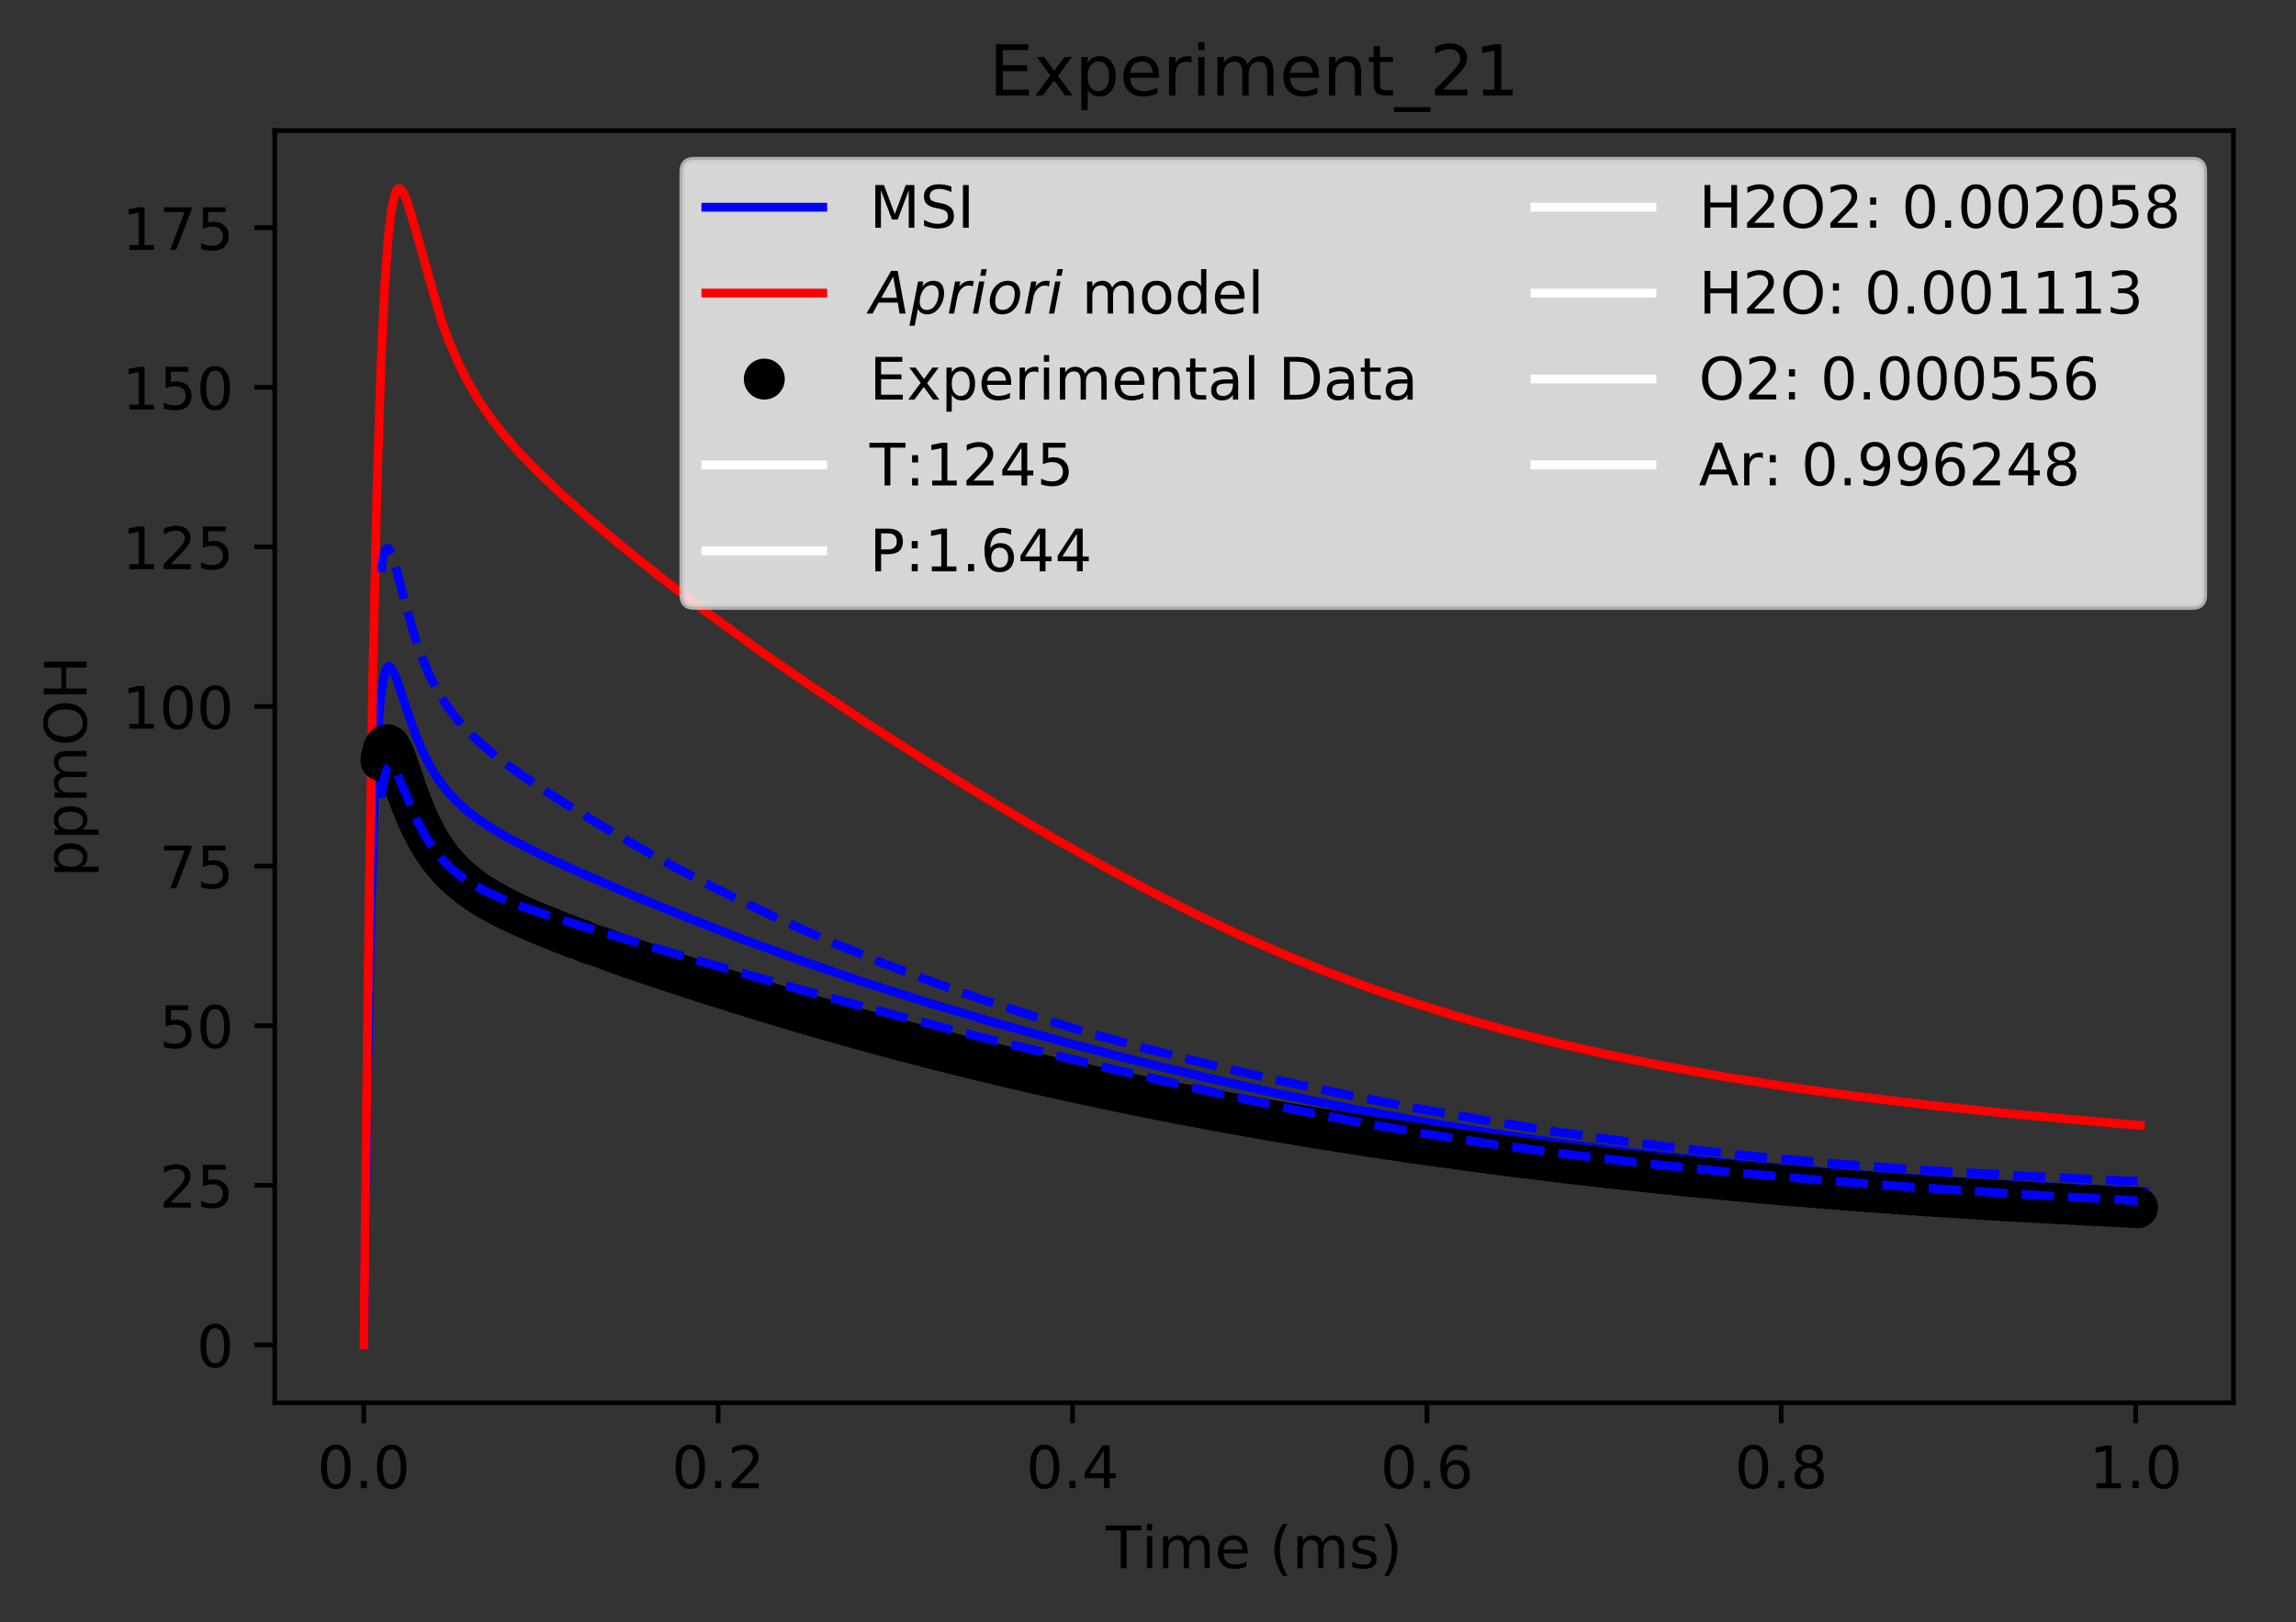 <?xml version="1.0" encoding="utf-8" standalone="no"?>
<!DOCTYPE svg PUBLIC "-//W3C//DTD SVG 1.1//EN"
  "http://www.w3.org/Graphics/SVG/1.1/DTD/svg11.dtd">
<!-- Created with matplotlib (https://matplotlib.org/) -->
<svg height="277.314pt" version="1.1" viewBox="0 0 392.466 277.314" width="392.466pt" xmlns="http://www.w3.org/2000/svg" xmlns:xlink="http://www.w3.org/1999/xlink">
 <rect x="0" y="0" width="392.466" height="277.314" fill="#333333" stroke="none"/>
 <defs>
  <style type="text/css">
*{stroke-linecap:butt;stroke-linejoin:round;}
  </style>
 </defs>
 <g id="figure_1">
  <g id="patch_1">
   <path d="M 0 277.314 
L 392.466 277.314 
L 392.466 0 
L 0 0 
z
" style="fill:none;"/>
  </g>
  <g id="axes_1">
   <g id="patch_2">
    <path d="M 46.966 239.758 
L 381.766 239.758 
L 381.766 22.318 
L 46.966 22.318 
z
" style="fill:none;"/>
   </g>
   <g id="matplotlib.axis_1">
    <g id="xtick_1">
     <g id="line2d_1">
      <defs>
       <path d="M 0 0 
L 0 3.5 
" id="m00fdd30852" style="stroke:#000000;stroke-width:0.8;"/>
      </defs>
      <g>
       <use style="stroke:#000000;stroke-width:0.8;" x="62.184" xlink:href="#m00fdd30852" y="239.758"/>
      </g>
     </g>
     <g id="text_1">
      <!-- 0.0 -->
      <defs>
       <path d="M 31.781 66.406 
Q 24.172 66.406 20.328 58.906 
Q 16.5 51.422 16.5 36.375 
Q 16.5 21.391 20.328 13.891 
Q 24.172 6.391 31.781 6.391 
Q 39.453 6.391 43.281 13.891 
Q 47.125 21.391 47.125 36.375 
Q 47.125 51.422 43.281 58.906 
Q 39.453 66.406 31.781 66.406 
z
M 31.781 74.219 
Q 44.047 74.219 50.516 64.516 
Q 56.984 54.828 56.984 36.375 
Q 56.984 17.969 50.516 8.266 
Q 44.047 -1.422 31.781 -1.422 
Q 19.531 -1.422 13.062 8.266 
Q 6.594 17.969 6.594 36.375 
Q 6.594 54.828 13.062 64.516 
Q 19.531 74.219 31.781 74.219 
z
" id="DejaVuSans-48"/>
       <path d="M 10.688 12.406 
L 21 12.406 
L 21 0 
L 10.688 0 
z
" id="DejaVuSans-46"/>
      </defs>
      <g transform="translate(54.232 254.357)scale(0.1 -0.1)">
       <use xlink:href="#DejaVuSans-48"/>
       <use x="63.623" xlink:href="#DejaVuSans-46"/>
       <use x="95.41" xlink:href="#DejaVuSans-48"/>
      </g>
     </g>
    </g>
    <g id="xtick_2">
     <g id="line2d_2">
      <g>
       <use style="stroke:#000000;stroke-width:0.8;" x="122.76" xlink:href="#m00fdd30852" y="239.758"/>
      </g>
     </g>
     <g id="text_2">
      <!-- 0.2 -->
      <defs>
       <path d="M 19.188 8.297 
L 53.609 8.297 
L 53.609 0 
L 7.328 0 
L 7.328 8.297 
Q 12.938 14.109 22.625 23.891 
Q 32.328 33.688 34.812 36.531 
Q 39.547 41.844 41.422 45.531 
Q 43.312 49.219 43.312 52.781 
Q 43.312 58.594 39.234 62.25 
Q 35.156 65.922 28.609 65.922 
Q 23.969 65.922 18.812 64.312 
Q 13.672 62.703 7.812 59.422 
L 7.812 69.391 
Q 13.766 71.781 18.938 73 
Q 24.125 74.219 28.422 74.219 
Q 39.75 74.219 46.484 68.547 
Q 53.219 62.891 53.219 53.422 
Q 53.219 48.922 51.531 44.891 
Q 49.859 40.875 45.406 35.406 
Q 44.188 33.984 37.641 27.219 
Q 31.109 20.453 19.188 8.297 
z
" id="DejaVuSans-50"/>
      </defs>
      <g transform="translate(114.808 254.357)scale(0.1 -0.1)">
       <use xlink:href="#DejaVuSans-48"/>
       <use x="63.623" xlink:href="#DejaVuSans-46"/>
       <use x="95.41" xlink:href="#DejaVuSans-50"/>
      </g>
     </g>
    </g>
    <g id="xtick_3">
     <g id="line2d_3">
      <g>
       <use style="stroke:#000000;stroke-width:0.8;" x="183.335" xlink:href="#m00fdd30852" y="239.758"/>
      </g>
     </g>
     <g id="text_3">
      <!-- 0.4 -->
      <defs>
       <path d="M 37.797 64.312 
L 12.891 25.391 
L 37.797 25.391 
z
M 35.203 72.906 
L 47.609 72.906 
L 47.609 25.391 
L 58.016 25.391 
L 58.016 17.188 
L 47.609 17.188 
L 47.609 0 
L 37.797 0 
L 37.797 17.188 
L 4.891 17.188 
L 4.891 26.703 
z
" id="DejaVuSans-52"/>
      </defs>
      <g transform="translate(175.384 254.357)scale(0.1 -0.1)">
       <use xlink:href="#DejaVuSans-48"/>
       <use x="63.623" xlink:href="#DejaVuSans-46"/>
       <use x="95.41" xlink:href="#DejaVuSans-52"/>
      </g>
     </g>
    </g>
    <g id="xtick_4">
     <g id="line2d_4">
      <g>
       <use style="stroke:#000000;stroke-width:0.8;" x="243.911" xlink:href="#m00fdd30852" y="239.758"/>
      </g>
     </g>
     <g id="text_4">
      <!-- 0.6 -->
      <defs>
       <path d="M 33.016 40.375 
Q 26.375 40.375 22.484 35.828 
Q 18.609 31.297 18.609 23.391 
Q 18.609 15.531 22.484 10.953 
Q 26.375 6.391 33.016 6.391 
Q 39.656 6.391 43.531 10.953 
Q 47.406 15.531 47.406 23.391 
Q 47.406 31.297 43.531 35.828 
Q 39.656 40.375 33.016 40.375 
z
M 52.594 71.297 
L 52.594 62.312 
Q 48.875 64.062 45.094 64.984 
Q 41.312 65.922 37.594 65.922 
Q 27.828 65.922 22.672 59.328 
Q 17.531 52.734 16.797 39.406 
Q 19.672 43.656 24.016 45.922 
Q 28.375 48.188 33.594 48.188 
Q 44.578 48.188 50.953 41.516 
Q 57.328 34.859 57.328 23.391 
Q 57.328 12.156 50.688 5.359 
Q 44.047 -1.422 33.016 -1.422 
Q 20.359 -1.422 13.672 8.266 
Q 6.984 17.969 6.984 36.375 
Q 6.984 53.656 15.188 63.938 
Q 23.391 74.219 37.203 74.219 
Q 40.922 74.219 44.703 73.484 
Q 48.484 72.75 52.594 71.297 
z
" id="DejaVuSans-54"/>
      </defs>
      <g transform="translate(235.96 254.357)scale(0.1 -0.1)">
       <use xlink:href="#DejaVuSans-48"/>
       <use x="63.623" xlink:href="#DejaVuSans-46"/>
       <use x="95.41" xlink:href="#DejaVuSans-54"/>
      </g>
     </g>
    </g>
    <g id="xtick_5">
     <g id="line2d_5">
      <g>
       <use style="stroke:#000000;stroke-width:0.8;" x="304.487" xlink:href="#m00fdd30852" y="239.758"/>
      </g>
     </g>
     <g id="text_5">
      <!-- 0.8 -->
      <defs>
       <path d="M 31.781 34.625 
Q 24.75 34.625 20.719 30.859 
Q 16.703 27.094 16.703 20.516 
Q 16.703 13.922 20.719 10.156 
Q 24.75 6.391 31.781 6.391 
Q 38.812 6.391 42.859 10.172 
Q 46.922 13.969 46.922 20.516 
Q 46.922 27.094 42.891 30.859 
Q 38.875 34.625 31.781 34.625 
z
M 21.922 38.812 
Q 15.578 40.375 12.031 44.719 
Q 8.5 49.078 8.5 55.328 
Q 8.5 64.062 14.719 69.141 
Q 20.953 74.219 31.781 74.219 
Q 42.672 74.219 48.875 69.141 
Q 55.078 64.062 55.078 55.328 
Q 55.078 49.078 51.531 44.719 
Q 48 40.375 41.703 38.812 
Q 48.828 37.156 52.797 32.312 
Q 56.781 27.484 56.781 20.516 
Q 56.781 9.906 50.312 4.234 
Q 43.844 -1.422 31.781 -1.422 
Q 19.734 -1.422 13.25 4.234 
Q 6.781 9.906 6.781 20.516 
Q 6.781 27.484 10.781 32.312 
Q 14.797 37.156 21.922 38.812 
z
M 18.312 54.391 
Q 18.312 48.734 21.844 45.562 
Q 25.391 42.391 31.781 42.391 
Q 38.141 42.391 41.719 45.562 
Q 45.312 48.734 45.312 54.391 
Q 45.312 60.062 41.719 63.234 
Q 38.141 66.406 31.781 66.406 
Q 25.391 66.406 21.844 63.234 
Q 18.312 60.062 18.312 54.391 
z
" id="DejaVuSans-56"/>
      </defs>
      <g transform="translate(296.536 254.357)scale(0.1 -0.1)">
       <use xlink:href="#DejaVuSans-48"/>
       <use x="63.623" xlink:href="#DejaVuSans-46"/>
       <use x="95.41" xlink:href="#DejaVuSans-56"/>
      </g>
     </g>
    </g>
    <g id="xtick_6">
     <g id="line2d_6">
      <g>
       <use style="stroke:#000000;stroke-width:0.8;" x="365.063" xlink:href="#m00fdd30852" y="239.758"/>
      </g>
     </g>
     <g id="text_6">
      <!-- 1.0 -->
      <defs>
       <path d="M 12.406 8.297 
L 28.516 8.297 
L 28.516 63.922 
L 10.984 60.406 
L 10.984 69.391 
L 28.422 72.906 
L 38.281 72.906 
L 38.281 8.297 
L 54.391 8.297 
L 54.391 0 
L 12.406 0 
z
" id="DejaVuSans-49"/>
      </defs>
      <g transform="translate(357.111 254.357)scale(0.1 -0.1)">
       <use xlink:href="#DejaVuSans-49"/>
       <use x="63.623" xlink:href="#DejaVuSans-46"/>
       <use x="95.41" xlink:href="#DejaVuSans-48"/>
      </g>
     </g>
    </g>
    <g id="text_7">
     <!-- Time (ms) -->
     <defs>
      <path d="M -0.297 72.906 
L 61.375 72.906 
L 61.375 64.594 
L 35.5 64.594 
L 35.5 0 
L 25.594 0 
L 25.594 64.594 
L -0.297 64.594 
z
" id="DejaVuSans-84"/>
      <path d="M 9.422 54.688 
L 18.406 54.688 
L 18.406 0 
L 9.422 0 
z
M 9.422 75.984 
L 18.406 75.984 
L 18.406 64.594 
L 9.422 64.594 
z
" id="DejaVuSans-105"/>
      <path d="M 52 44.188 
Q 55.375 50.25 60.062 53.125 
Q 64.75 56 71.094 56 
Q 79.641 56 84.281 50.016 
Q 88.922 44.047 88.922 33.016 
L 88.922 0 
L 79.891 0 
L 79.891 32.719 
Q 79.891 40.578 77.094 44.375 
Q 74.312 48.188 68.609 48.188 
Q 61.625 48.188 57.562 43.547 
Q 53.516 38.922 53.516 30.906 
L 53.516 0 
L 44.484 0 
L 44.484 32.719 
Q 44.484 40.625 41.703 44.406 
Q 38.922 48.188 33.109 48.188 
Q 26.219 48.188 22.156 43.531 
Q 18.109 38.875 18.109 30.906 
L 18.109 0 
L 9.078 0 
L 9.078 54.688 
L 18.109 54.688 
L 18.109 46.188 
Q 21.188 51.219 25.484 53.609 
Q 29.781 56 35.688 56 
Q 41.656 56 45.828 52.969 
Q 50 49.953 52 44.188 
z
" id="DejaVuSans-109"/>
      <path d="M 56.203 29.594 
L 56.203 25.203 
L 14.891 25.203 
Q 15.484 15.922 20.484 11.062 
Q 25.484 6.203 34.422 6.203 
Q 39.594 6.203 44.453 7.469 
Q 49.312 8.734 54.109 11.281 
L 54.109 2.781 
Q 49.266 0.734 44.188 -0.344 
Q 39.109 -1.422 33.891 -1.422 
Q 20.797 -1.422 13.156 6.188 
Q 5.516 13.812 5.516 26.812 
Q 5.516 40.234 12.766 48.109 
Q 20.016 56 32.328 56 
Q 43.359 56 49.781 48.891 
Q 56.203 41.797 56.203 29.594 
z
M 47.219 32.234 
Q 47.125 39.594 43.094 43.984 
Q 39.062 48.391 32.422 48.391 
Q 24.906 48.391 20.391 44.141 
Q 15.875 39.891 15.188 32.172 
z
" id="DejaVuSans-101"/>
      <path id="DejaVuSans-32"/>
      <path d="M 31 75.875 
Q 24.469 64.656 21.281 53.656 
Q 18.109 42.672 18.109 31.391 
Q 18.109 20.125 21.312 9.062 
Q 24.516 -2 31 -13.188 
L 23.188 -13.188 
Q 15.875 -1.703 12.234 9.375 
Q 8.594 20.453 8.594 31.391 
Q 8.594 42.281 12.203 53.312 
Q 15.828 64.359 23.188 75.875 
z
" id="DejaVuSans-40"/>
      <path d="M 44.281 53.078 
L 44.281 44.578 
Q 40.484 46.531 36.375 47.5 
Q 32.281 48.484 27.875 48.484 
Q 21.188 48.484 17.844 46.438 
Q 14.5 44.391 14.5 40.281 
Q 14.5 37.156 16.891 35.375 
Q 19.281 33.594 26.516 31.984 
L 29.594 31.297 
Q 39.156 29.25 43.188 25.516 
Q 47.219 21.781 47.219 15.094 
Q 47.219 7.469 41.188 3.016 
Q 35.156 -1.422 24.609 -1.422 
Q 20.219 -1.422 15.453 -0.562 
Q 10.688 0.297 5.422 2 
L 5.422 11.281 
Q 10.406 8.688 15.234 7.391 
Q 20.062 6.109 24.812 6.109 
Q 31.156 6.109 34.562 8.281 
Q 37.984 10.453 37.984 14.406 
Q 37.984 18.062 35.516 20.016 
Q 33.062 21.969 24.703 23.781 
L 21.578 24.516 
Q 13.234 26.266 9.516 29.906 
Q 5.812 33.547 5.812 39.891 
Q 5.812 47.609 11.281 51.797 
Q 16.75 56 26.812 56 
Q 31.781 56 36.172 55.266 
Q 40.578 54.547 44.281 53.078 
z
" id="DejaVuSans-115"/>
      <path d="M 8.016 75.875 
L 15.828 75.875 
Q 23.141 64.359 26.781 53.312 
Q 30.422 42.281 30.422 31.391 
Q 30.422 20.453 26.781 9.375 
Q 23.141 -1.703 15.828 -13.188 
L 8.016 -13.188 
Q 14.5 -2 17.703 9.062 
Q 20.906 20.125 20.906 31.391 
Q 20.906 42.672 17.703 53.656 
Q 14.5 64.656 8.016 75.875 
z
" id="DejaVuSans-41"/>
     </defs>
     <g transform="translate(189.012 268.035)scale(0.1 -0.1)">
      <use xlink:href="#DejaVuSans-84"/>
      <use x="61.037" xlink:href="#DejaVuSans-105"/>
      <use x="88.82" xlink:href="#DejaVuSans-109"/>
      <use x="186.232" xlink:href="#DejaVuSans-101"/>
      <use x="247.756" xlink:href="#DejaVuSans-32"/>
      <use x="279.543" xlink:href="#DejaVuSans-40"/>
      <use x="318.557" xlink:href="#DejaVuSans-109"/>
      <use x="415.969" xlink:href="#DejaVuSans-115"/>
      <use x="468.068" xlink:href="#DejaVuSans-41"/>
     </g>
    </g>
   </g>
   <g id="matplotlib.axis_2">
    <g id="ytick_1">
     <g id="line2d_7">
      <defs>
       <path d="M 0 0 
L -3.5 0 
" id="m83f3a3026a" style="stroke:#000000;stroke-width:0.8;"/>
      </defs>
      <g>
       <use style="stroke:#000000;stroke-width:0.8;" x="46.966" xlink:href="#m83f3a3026a" y="229.874"/>
      </g>
     </g>
     <g id="text_8">
      <!-- 0 -->
      <g transform="translate(33.603 233.674)scale(0.1 -0.1)">
       <use xlink:href="#DejaVuSans-48"/>
      </g>
     </g>
    </g>
    <g id="ytick_2">
     <g id="line2d_8">
      <g>
       <use style="stroke:#000000;stroke-width:0.8;" x="46.966" xlink:href="#m83f3a3026a" y="202.595"/>
      </g>
     </g>
     <g id="text_9">
      <!-- 25 -->
      <defs>
       <path d="M 10.797 72.906 
L 49.516 72.906 
L 49.516 64.594 
L 19.828 64.594 
L 19.828 46.734 
Q 21.969 47.469 24.109 47.828 
Q 26.266 48.188 28.422 48.188 
Q 40.625 48.188 47.75 41.5 
Q 54.891 34.812 54.891 23.391 
Q 54.891 11.625 47.562 5.094 
Q 40.234 -1.422 26.906 -1.422 
Q 22.312 -1.422 17.547 -0.641 
Q 12.797 0.141 7.719 1.703 
L 7.719 11.625 
Q 12.109 9.234 16.797 8.062 
Q 21.484 6.891 26.703 6.891 
Q 35.156 6.891 40.078 11.328 
Q 45.016 15.766 45.016 23.391 
Q 45.016 31 40.078 35.438 
Q 35.156 39.891 26.703 39.891 
Q 22.75 39.891 18.812 39.016 
Q 14.891 38.141 10.797 36.281 
z
" id="DejaVuSans-53"/>
      </defs>
      <g transform="translate(27.241 206.394)scale(0.1 -0.1)">
       <use xlink:href="#DejaVuSans-50"/>
       <use x="63.623" xlink:href="#DejaVuSans-53"/>
      </g>
     </g>
    </g>
    <g id="ytick_3">
     <g id="line2d_9">
      <g>
       <use style="stroke:#000000;stroke-width:0.8;" x="46.966" xlink:href="#m83f3a3026a" y="175.315"/>
      </g>
     </g>
     <g id="text_10">
      <!-- 50 -->
      <g transform="translate(27.241 179.114)scale(0.1 -0.1)">
       <use xlink:href="#DejaVuSans-53"/>
       <use x="63.623" xlink:href="#DejaVuSans-48"/>
      </g>
     </g>
    </g>
    <g id="ytick_4">
     <g id="line2d_10">
      <g>
       <use style="stroke:#000000;stroke-width:0.8;" x="46.966" xlink:href="#m83f3a3026a" y="148.035"/>
      </g>
     </g>
     <g id="text_11">
      <!-- 75 -->
      <defs>
       <path d="M 8.203 72.906 
L 55.078 72.906 
L 55.078 68.703 
L 28.609 0 
L 18.312 0 
L 43.219 64.594 
L 8.203 64.594 
z
" id="DejaVuSans-55"/>
      </defs>
      <g transform="translate(27.241 151.834)scale(0.1 -0.1)">
       <use xlink:href="#DejaVuSans-55"/>
       <use x="63.623" xlink:href="#DejaVuSans-53"/>
      </g>
     </g>
    </g>
    <g id="ytick_5">
     <g id="line2d_11">
      <g>
       <use style="stroke:#000000;stroke-width:0.8;" x="46.966" xlink:href="#m83f3a3026a" y="120.755"/>
      </g>
     </g>
     <g id="text_12">
      <!-- 100 -->
      <g transform="translate(20.878 124.554)scale(0.1 -0.1)">
       <use xlink:href="#DejaVuSans-49"/>
       <use x="63.623" xlink:href="#DejaVuSans-48"/>
       <use x="127.246" xlink:href="#DejaVuSans-48"/>
      </g>
     </g>
    </g>
    <g id="ytick_6">
     <g id="line2d_12">
      <g>
       <use style="stroke:#000000;stroke-width:0.8;" x="46.966" xlink:href="#m83f3a3026a" y="93.475"/>
      </g>
     </g>
     <g id="text_13">
      <!-- 125 -->
      <g transform="translate(20.878 97.275)scale(0.1 -0.1)">
       <use xlink:href="#DejaVuSans-49"/>
       <use x="63.623" xlink:href="#DejaVuSans-50"/>
       <use x="127.246" xlink:href="#DejaVuSans-53"/>
      </g>
     </g>
    </g>
    <g id="ytick_7">
     <g id="line2d_13">
      <g>
       <use style="stroke:#000000;stroke-width:0.8;" x="46.966" xlink:href="#m83f3a3026a" y="66.196"/>
      </g>
     </g>
     <g id="text_14">
      <!-- 150 -->
      <g transform="translate(20.878 69.995)scale(0.1 -0.1)">
       <use xlink:href="#DejaVuSans-49"/>
       <use x="63.623" xlink:href="#DejaVuSans-53"/>
       <use x="127.246" xlink:href="#DejaVuSans-48"/>
      </g>
     </g>
    </g>
    <g id="ytick_8">
     <g id="line2d_14">
      <g>
       <use style="stroke:#000000;stroke-width:0.8;" x="46.966" xlink:href="#m83f3a3026a" y="38.916"/>
      </g>
     </g>
     <g id="text_15">
      <!-- 175 -->
      <g transform="translate(20.878 42.715)scale(0.1 -0.1)">
       <use xlink:href="#DejaVuSans-49"/>
       <use x="63.623" xlink:href="#DejaVuSans-55"/>
       <use x="127.246" xlink:href="#DejaVuSans-53"/>
      </g>
     </g>
    </g>
    <g id="text_16">
     <!-- ppmOH -->
     <defs>
      <path d="M 18.109 8.203 
L 18.109 -20.797 
L 9.078 -20.797 
L 9.078 54.688 
L 18.109 54.688 
L 18.109 46.391 
Q 20.953 51.266 25.266 53.625 
Q 29.594 56 35.594 56 
Q 45.562 56 51.781 48.094 
Q 58.016 40.188 58.016 27.297 
Q 58.016 14.406 51.781 6.484 
Q 45.562 -1.422 35.594 -1.422 
Q 29.594 -1.422 25.266 0.953 
Q 20.953 3.328 18.109 8.203 
z
M 48.688 27.297 
Q 48.688 37.203 44.609 42.844 
Q 40.531 48.484 33.406 48.484 
Q 26.266 48.484 22.188 42.844 
Q 18.109 37.203 18.109 27.297 
Q 18.109 17.391 22.188 11.75 
Q 26.266 6.109 33.406 6.109 
Q 40.531 6.109 44.609 11.75 
Q 48.688 17.391 48.688 27.297 
z
" id="DejaVuSans-112"/>
      <path d="M 39.406 66.219 
Q 28.656 66.219 22.328 58.203 
Q 16.016 50.203 16.016 36.375 
Q 16.016 22.609 22.328 14.594 
Q 28.656 6.594 39.406 6.594 
Q 50.141 6.594 56.422 14.594 
Q 62.703 22.609 62.703 36.375 
Q 62.703 50.203 56.422 58.203 
Q 50.141 66.219 39.406 66.219 
z
M 39.406 74.219 
Q 54.734 74.219 63.906 63.938 
Q 73.094 53.656 73.094 36.375 
Q 73.094 19.141 63.906 8.859 
Q 54.734 -1.422 39.406 -1.422 
Q 24.031 -1.422 14.812 8.828 
Q 5.609 19.094 5.609 36.375 
Q 5.609 53.656 14.812 63.938 
Q 24.031 74.219 39.406 74.219 
z
" id="DejaVuSans-79"/>
      <path d="M 9.812 72.906 
L 19.672 72.906 
L 19.672 43.016 
L 55.516 43.016 
L 55.516 72.906 
L 65.375 72.906 
L 65.375 0 
L 55.516 0 
L 55.516 34.719 
L 19.672 34.719 
L 19.672 0 
L 9.812 0 
z
" id="DejaVuSans-72"/>
     </defs>
     <g transform="translate(14.798 149.953)rotate(-90)scale(0.1 -0.1)">
      <use xlink:href="#DejaVuSans-112"/>
      <use x="63.477" xlink:href="#DejaVuSans-112"/>
      <use x="126.953" xlink:href="#DejaVuSans-109"/>
      <use x="224.365" xlink:href="#DejaVuSans-79"/>
      <use x="303.076" xlink:href="#DejaVuSans-72"/>
     </g>
    </g>
   </g>
   <g id="line2d_15">
    <path clip-path="url(#p4b2f571dae)" d="M 62.184 229.874 
L 62.819 184.286 
L 63.41 155.667 
L 64.016 136.388 
L 64.576 125.238 
L 65.046 119.458 
L 65.54 115.935 
L 65.964 114.424 
L 66.282 113.958 
L 66.494 113.894 
L 66.812 114.087 
L 67.237 114.75 
L 67.874 116.294 
L 69.253 120.472 
L 70.898 125.225 
L 72.177 128.299 
L 73.455 130.838 
L 74.894 133.171 
L 76.332 135.079 
L 78.019 136.922 
L 79.947 138.66 
L 82.004 140.221 
L 84.554 141.88 
L 87.833 143.737 
L 92.205 145.942 
L 98.772 148.971 
L 108.072 152.989 
L 118.042 157.072 
L 127.776 160.845 
L 137.751 164.484 
L 147.725 167.897 
L 158.809 171.441 
L 169.892 174.75 
L 182.083 178.148 
L 194.275 181.312 
L 206.466 184.254 
L 218.658 186.97 
L 230.849 189.454 
L 243.041 191.701 
L 255.232 193.71 
L 267.424 195.49 
L 279.616 197.052 
L 292.374 198.476 
L 305.708 199.757 
L 320.709 200.982 
L 337.377 202.118 
L 355.712 203.148 
L 366.547 203.669 
L 366.547 203.669 
" style="fill:none;stroke:#0000ff;stroke-linecap:square;stroke-width:1.5;"/>
   </g>
   <g id="line2d_16">
    <path clip-path="url(#p4b2f571dae)" d="M 62.184 229.874 
L 62.946 164.471 
L 63.718 115.857 
L 64.427 84.015 
L 65.135 61.921 
L 65.779 48.493 
L 66.392 40.247 
L 66.879 36.118 
L 67.366 33.645 
L 67.755 32.602 
L 68.047 32.257 
L 68.34 32.221 
L 68.632 32.441 
L 69.022 33.056 
L 69.606 34.494 
L 70.483 37.363 
L 75.378 54.588 
L 76.774 58.376 
L 78.316 61.969 
L 79.859 65.052 
L 81.735 68.271 
L 83.729 71.222 
L 86.056 74.232 
L 88.697 77.264 
L 91.921 80.605 
L 96.021 84.499 
L 101.12 89.009 
L 107.129 94.027 
L 114.081 99.546 
L 121.034 104.818 
L 129.474 110.934 
L 137.915 116.784 
L 148.011 123.498 
L 158.397 130.146 
L 169.499 136.993 
L 179.725 143.043 
L 188.927 148.233 
L 197.107 152.603 
L 205.287 156.71 
L 212.445 160.07 
L 219.602 163.201 
L 226.76 166.102 
L 233.917 168.775 
L 241.075 171.23 
L 249.255 173.783 
L 257.435 176.087 
L 265.615 178.164 
L 274.828 180.26 
L 284.062 182.133 
L 294.835 184.065 
L 305.607 185.765 
L 317.919 187.467 
L 330.231 188.953 
L 344.933 190.495 
L 361.207 191.961 
L 365.856 192.34 
L 365.856 192.34 
" style="fill:none;stroke:#ff0000;stroke-linecap:square;stroke-width:1.5;"/>
   </g>
   <g id="line2d_17">
    <defs>
     <path d="M 0 3 
C 0.796 3 1.559 2.684 2.121 2.121 
C 2.684 1.559 3 0.796 3 0 
C 3 -0.796 2.684 -1.559 2.121 -2.121 
C 1.559 -2.684 0.796 -3 0 -3 
C -0.796 -3 -1.559 -2.684 -2.121 -2.121 
C -2.684 -1.559 -3 -0.796 -3 0 
C -3 0.796 -2.684 1.559 -2.121 2.121 
C -1.559 2.684 -0.796 3 0 3 
z
" id="m4c5b1c9098" style="stroke:#000000;"/>
    </defs>
    <g clip-path="url(#p4b2f571dae)">
     <use style="stroke:#000000;" x="65.125" xlink:href="#m4c5b1c9098" y="129.996"/>
     <use style="stroke:#000000;" x="65.179" xlink:href="#m4c5b1c9098" y="129.688"/>
     <use style="stroke:#000000;" x="65.243" xlink:href="#m4c5b1c9098" y="129.403"/>
     <use style="stroke:#000000;" x="65.273" xlink:href="#m4c5b1c9098" y="129.14"/>
     <use style="stroke:#000000;" x="65.334" xlink:href="#m4c5b1c9098" y="128.899"/>
     <use style="stroke:#000000;" x="65.394" xlink:href="#m4c5b1c9098" y="128.678"/>
     <use style="stroke:#000000;" x="65.455" xlink:href="#m4c5b1c9098" y="128.477"/>
     <use style="stroke:#000000;" x="65.515" xlink:href="#m4c5b1c9098" y="128.295"/>
     <use style="stroke:#000000;" x="65.546" xlink:href="#m4c5b1c9098" y="128.131"/>
     <use style="stroke:#000000;" x="65.606" xlink:href="#m4c5b1c9098" y="127.985"/>
     <use style="stroke:#000000;" x="65.697" xlink:href="#m4c5b1c9098" y="127.794"/>
     <use style="stroke:#000000;" x="65.758" xlink:href="#m4c5b1c9098" y="127.64"/>
     <use style="stroke:#000000;" x="65.849" xlink:href="#m4c5b1c9098" y="127.518"/>
     <use style="stroke:#000000;" x="65.94" xlink:href="#m4c5b1c9098" y="127.427"/>
     <use style="stroke:#000000;" x="66" xlink:href="#m4c5b1c9098" y="127.364"/>
     <use style="stroke:#000000;" x="66.091" xlink:href="#m4c5b1c9098" y="127.329"/>
     <use style="stroke:#000000;" x="66.182" xlink:href="#m4c5b1c9098" y="127.318"/>
     <use style="stroke:#000000;" x="66.242" xlink:href="#m4c5b1c9098" y="127.33"/>
     <use style="stroke:#000000;" x="66.333" xlink:href="#m4c5b1c9098" y="127.363"/>
     <use style="stroke:#000000;" x="66.424" xlink:href="#m4c5b1c9098" y="127.417"/>
     <use style="stroke:#000000;" x="66.515" xlink:href="#m4c5b1c9098" y="127.488"/>
     <use style="stroke:#000000;" x="66.576" xlink:href="#m4c5b1c9098" y="127.577"/>
     <use style="stroke:#000000;" x="66.666" xlink:href="#m4c5b1c9098" y="127.681"/>
     <use style="stroke:#000000;" x="66.757" xlink:href="#m4c5b1c9098" y="127.8"/>
     <use style="stroke:#000000;" x="66.818" xlink:href="#m4c5b1c9098" y="127.932"/>
     <use style="stroke:#000000;" x="66.909" xlink:href="#m4c5b1c9098" y="128.075"/>
     <use style="stroke:#000000;" x="67" xlink:href="#m4c5b1c9098" y="128.23"/>
     <use style="stroke:#000000;" x="67.06" xlink:href="#m4c5b1c9098" y="128.395"/>
     <use style="stroke:#000000;" x="67.151" xlink:href="#m4c5b1c9098" y="128.569"/>
     <use style="stroke:#000000;" x="67.242" xlink:href="#m4c5b1c9098" y="128.752"/>
     <use style="stroke:#000000;" x="67.302" xlink:href="#m4c5b1c9098" y="128.942"/>
     <use style="stroke:#000000;" x="67.393" xlink:href="#m4c5b1c9098" y="129.139"/>
     <use style="stroke:#000000;" x="67.484" xlink:href="#m4c5b1c9098" y="129.343"/>
     <use style="stroke:#000000;" x="67.545" xlink:href="#m4c5b1c9098" y="129.551"/>
     <use style="stroke:#000000;" x="67.636" xlink:href="#m4c5b1c9098" y="129.765"/>
     <use style="stroke:#000000;" x="67.726" xlink:href="#m4c5b1c9098" y="129.983"/>
     <use style="stroke:#000000;" x="67.787" xlink:href="#m4c5b1c9098" y="130.205"/>
     <use style="stroke:#000000;" x="67.878" xlink:href="#m4c5b1c9098" y="130.43"/>
     <use style="stroke:#000000;" x="67.969" xlink:href="#m4c5b1c9098" y="130.658"/>
     <use style="stroke:#000000;" x="68.029" xlink:href="#m4c5b1c9098" y="130.889"/>
     <use style="stroke:#000000;" x="68.12" xlink:href="#m4c5b1c9098" y="131.121"/>
     <use style="stroke:#000000;" x="68.211" xlink:href="#m4c5b1c9098" y="131.356"/>
     <use style="stroke:#000000;" x="68.272" xlink:href="#m4c5b1c9098" y="131.591"/>
     <use style="stroke:#000000;" x="68.363" xlink:href="#m4c5b1c9098" y="131.828"/>
     <use style="stroke:#000000;" x="68.453" xlink:href="#m4c5b1c9098" y="132.066"/>
     <use style="stroke:#000000;" x="68.544" xlink:href="#m4c5b1c9098" y="132.304"/>
     <use style="stroke:#000000;" x="68.605" xlink:href="#m4c5b1c9098" y="132.542"/>
     <use style="stroke:#000000;" x="68.696" xlink:href="#m4c5b1c9098" y="132.78"/>
     <use style="stroke:#000000;" x="68.787" xlink:href="#m4c5b1c9098" y="133.018"/>
     <use style="stroke:#000000;" x="68.847" xlink:href="#m4c5b1c9098" y="133.256"/>
     <use style="stroke:#000000;" x="68.938" xlink:href="#m4c5b1c9098" y="133.493"/>
     <use style="stroke:#000000;" x="69.029" xlink:href="#m4c5b1c9098" y="133.73"/>
     <use style="stroke:#000000;" x="69.089" xlink:href="#m4c5b1c9098" y="133.965"/>
     <use style="stroke:#000000;" x="69.18" xlink:href="#m4c5b1c9098" y="134.2"/>
     <use style="stroke:#000000;" x="69.271" xlink:href="#m4c5b1c9098" y="134.433"/>
     <use style="stroke:#000000;" x="69.332" xlink:href="#m4c5b1c9098" y="134.665"/>
     <use style="stroke:#000000;" x="69.423" xlink:href="#m4c5b1c9098" y="134.896"/>
     <use style="stroke:#000000;" x="69.513" xlink:href="#m4c5b1c9098" y="135.125"/>
     <use style="stroke:#000000;" x="69.574" xlink:href="#m4c5b1c9098" y="135.353"/>
     <use style="stroke:#000000;" x="69.665" xlink:href="#m4c5b1c9098" y="135.579"/>
     <use style="stroke:#000000;" x="69.756" xlink:href="#m4c5b1c9098" y="135.804"/>
     <use style="stroke:#000000;" x="69.877" xlink:href="#m4c5b1c9098" y="136.139"/>
     <use style="stroke:#000000;" x="69.998" xlink:href="#m4c5b1c9098" y="136.469"/>
     <use style="stroke:#000000;" x="70.119" xlink:href="#m4c5b1c9098" y="136.796"/>
     <use style="stroke:#000000;" x="70.24" xlink:href="#m4c5b1c9098" y="137.118"/>
     <use style="stroke:#000000;" x="70.362" xlink:href="#m4c5b1c9098" y="137.435"/>
     <use style="stroke:#000000;" x="70.483" xlink:href="#m4c5b1c9098" y="137.748"/>
     <use style="stroke:#000000;" x="70.604" xlink:href="#m4c5b1c9098" y="138.056"/>
     <use style="stroke:#000000;" x="70.725" xlink:href="#m4c5b1c9098" y="138.36"/>
     <use style="stroke:#000000;" x="70.846" xlink:href="#m4c5b1c9098" y="138.658"/>
     <use style="stroke:#000000;" x="70.967" xlink:href="#m4c5b1c9098" y="138.952"/>
     <use style="stroke:#000000;" x="71.088" xlink:href="#m4c5b1c9098" y="139.241"/>
     <use style="stroke:#000000;" x="71.21" xlink:href="#m4c5b1c9098" y="139.526"/>
     <use style="stroke:#000000;" x="71.331" xlink:href="#m4c5b1c9098" y="139.805"/>
     <use style="stroke:#000000;" x="71.452" xlink:href="#m4c5b1c9098" y="140.08"/>
     <use style="stroke:#000000;" x="71.573" xlink:href="#m4c5b1c9098" y="140.351"/>
     <use style="stroke:#000000;" x="71.694" xlink:href="#m4c5b1c9098" y="140.616"/>
     <use style="stroke:#000000;" x="71.815" xlink:href="#m4c5b1c9098" y="140.878"/>
     <use style="stroke:#000000;" x="71.937" xlink:href="#m4c5b1c9098" y="141.134"/>
     <use style="stroke:#000000;" x="72.058" xlink:href="#m4c5b1c9098" y="141.386"/>
     <use style="stroke:#000000;" x="72.209" xlink:href="#m4c5b1c9098" y="141.634"/>
     <use style="stroke:#000000;" x="72.33" xlink:href="#m4c5b1c9098" y="141.878"/>
     <use style="stroke:#000000;" x="72.451" xlink:href="#m4c5b1c9098" y="142.117"/>
     <use style="stroke:#000000;" x="72.633" xlink:href="#m4c5b1c9098" y="142.471"/>
     <use style="stroke:#000000;" x="72.815" xlink:href="#m4c5b1c9098" y="142.816"/>
     <use style="stroke:#000000;" x="72.997" xlink:href="#m4c5b1c9098" y="143.151"/>
     <use style="stroke:#000000;" x="73.178" xlink:href="#m4c5b1c9098" y="143.478"/>
     <use style="stroke:#000000;" x="73.36" xlink:href="#m4c5b1c9098" y="143.796"/>
     <use style="stroke:#000000;" x="73.542" xlink:href="#m4c5b1c9098" y="144.106"/>
     <use style="stroke:#000000;" x="73.724" xlink:href="#m4c5b1c9098" y="144.408"/>
     <use style="stroke:#000000;" x="73.905" xlink:href="#m4c5b1c9098" y="144.702"/>
     <use style="stroke:#000000;" x="74.117" xlink:href="#m4c5b1c9098" y="144.989"/>
     <use style="stroke:#000000;" x="74.299" xlink:href="#m4c5b1c9098" y="145.268"/>
     <use style="stroke:#000000;" x="74.481" xlink:href="#m4c5b1c9098" y="145.54"/>
     <use style="stroke:#000000;" x="74.662" xlink:href="#m4c5b1c9098" y="145.806"/>
     <use style="stroke:#000000;" x="74.844" xlink:href="#m4c5b1c9098" y="146.065"/>
     <use style="stroke:#000000;" x="75.026" xlink:href="#m4c5b1c9098" y="146.317"/>
     <use style="stroke:#000000;" x="75.208" xlink:href="#m4c5b1c9098" y="146.564"/>
     <use style="stroke:#000000;" x="75.389" xlink:href="#m4c5b1c9098" y="146.804"/>
     <use style="stroke:#000000;" x="75.571" xlink:href="#m4c5b1c9098" y="147.039"/>
     <use style="stroke:#000000;" x="75.783" xlink:href="#m4c5b1c9098" y="147.268"/>
     <use style="stroke:#000000;" x="75.965" xlink:href="#m4c5b1c9098" y="147.492"/>
     <use style="stroke:#000000;" x="76.147" xlink:href="#m4c5b1c9098" y="147.711"/>
     <use style="stroke:#000000;" x="76.328" xlink:href="#m4c5b1c9098" y="147.924"/>
     <use style="stroke:#000000;" x="76.51" xlink:href="#m4c5b1c9098" y="148.133"/>
     <use style="stroke:#000000;" x="76.692" xlink:href="#m4c5b1c9098" y="148.337"/>
     <use style="stroke:#000000;" x="76.873" xlink:href="#m4c5b1c9098" y="148.537"/>
     <use style="stroke:#000000;" x="77.055" xlink:href="#m4c5b1c9098" y="148.733"/>
     <use style="stroke:#000000;" x="77.237" xlink:href="#m4c5b1c9098" y="148.924"/>
     <use style="stroke:#000000;" x="77.419" xlink:href="#m4c5b1c9098" y="149.111"/>
     <use style="stroke:#000000;" x="77.631" xlink:href="#m4c5b1c9098" y="149.294"/>
     <use style="stroke:#000000;" x="77.812" xlink:href="#m4c5b1c9098" y="149.474"/>
     <use style="stroke:#000000;" x="77.994" xlink:href="#m4c5b1c9098" y="149.65"/>
     <use style="stroke:#000000;" x="78.176" xlink:href="#m4c5b1c9098" y="149.822"/>
     <use style="stroke:#000000;" x="78.358" xlink:href="#m4c5b1c9098" y="149.991"/>
     <use style="stroke:#000000;" x="78.539" xlink:href="#m4c5b1c9098" y="150.157"/>
     <use style="stroke:#000000;" x="78.721" xlink:href="#m4c5b1c9098" y="150.319"/>
     <use style="stroke:#000000;" x="78.903" xlink:href="#m4c5b1c9098" y="150.479"/>
     <use style="stroke:#000000;" x="79.084" xlink:href="#m4c5b1c9098" y="150.636"/>
     <use style="stroke:#000000;" x="79.296" xlink:href="#m4c5b1c9098" y="150.789"/>
     <use style="stroke:#000000;" x="79.478" xlink:href="#m4c5b1c9098" y="150.94"/>
     <use style="stroke:#000000;" x="79.66" xlink:href="#m4c5b1c9098" y="151.089"/>
     <use style="stroke:#000000;" x="79.842" xlink:href="#m4c5b1c9098" y="151.234"/>
     <use style="stroke:#000000;" x="80.023" xlink:href="#m4c5b1c9098" y="151.378"/>
     <use style="stroke:#000000;" x="80.205" xlink:href="#m4c5b1c9098" y="151.519"/>
     <use style="stroke:#000000;" x="80.387" xlink:href="#m4c5b1c9098" y="151.657"/>
     <use style="stroke:#000000;" x="80.659" xlink:href="#m4c5b1c9098" y="151.863"/>
     <use style="stroke:#000000;" x="80.962" xlink:href="#m4c5b1c9098" y="152.064"/>
     <use style="stroke:#000000;" x="81.235" xlink:href="#m4c5b1c9098" y="152.26"/>
     <use style="stroke:#000000;" x="81.507" xlink:href="#m4c5b1c9098" y="152.452"/>
     <use style="stroke:#000000;" x="81.78" xlink:href="#m4c5b1c9098" y="152.639"/>
     <use style="stroke:#000000;" x="82.083" xlink:href="#m4c5b1c9098" y="152.823"/>
     <use style="stroke:#000000;" x="82.356" xlink:href="#m4c5b1c9098" y="153.003"/>
     <use style="stroke:#000000;" x="82.628" xlink:href="#m4c5b1c9098" y="153.179"/>
     <use style="stroke:#000000;" x="82.901" xlink:href="#m4c5b1c9098" y="153.352"/>
     <use style="stroke:#000000;" x="83.204" xlink:href="#m4c5b1c9098" y="153.522"/>
     <use style="stroke:#000000;" x="83.476" xlink:href="#m4c5b1c9098" y="153.688"/>
     <use style="stroke:#000000;" x="83.749" xlink:href="#m4c5b1c9098" y="153.852"/>
     <use style="stroke:#000000;" x="84.021" xlink:href="#m4c5b1c9098" y="154.013"/>
     <use style="stroke:#000000;" x="84.324" xlink:href="#m4c5b1c9098" y="154.171"/>
     <use style="stroke:#000000;" x="84.597" xlink:href="#m4c5b1c9098" y="154.327"/>
     <use style="stroke:#000000;" x="84.869" xlink:href="#m4c5b1c9098" y="154.48"/>
     <use style="stroke:#000000;" x="85.142" xlink:href="#m4c5b1c9098" y="154.631"/>
     <use style="stroke:#000000;" x="85.445" xlink:href="#m4c5b1c9098" y="154.78"/>
     <use style="stroke:#000000;" x="85.718" xlink:href="#m4c5b1c9098" y="154.926"/>
     <use style="stroke:#000000;" x="85.99" xlink:href="#m4c5b1c9098" y="155.071"/>
     <use style="stroke:#000000;" x="86.263" xlink:href="#m4c5b1c9098" y="155.214"/>
     <use style="stroke:#000000;" x="86.566" xlink:href="#m4c5b1c9098" y="155.355"/>
     <use style="stroke:#000000;" x="86.838" xlink:href="#m4c5b1c9098" y="155.494"/>
     <use style="stroke:#000000;" x="87.111" xlink:href="#m4c5b1c9098" y="155.631"/>
     <use style="stroke:#000000;" x="87.535" xlink:href="#m4c5b1c9098" y="155.835"/>
     <use style="stroke:#000000;" x="87.959" xlink:href="#m4c5b1c9098" y="156.035"/>
     <use style="stroke:#000000;" x="88.383" xlink:href="#m4c5b1c9098" y="156.232"/>
     <use style="stroke:#000000;" x="88.807" xlink:href="#m4c5b1c9098" y="156.426"/>
     <use style="stroke:#000000;" x="89.201" xlink:href="#m4c5b1c9098" y="156.617"/>
     <use style="stroke:#000000;" x="89.625" xlink:href="#m4c5b1c9098" y="156.806"/>
     <use style="stroke:#000000;" x="90.049" xlink:href="#m4c5b1c9098" y="156.992"/>
     <use style="stroke:#000000;" x="90.473" xlink:href="#m4c5b1c9098" y="157.176"/>
     <use style="stroke:#000000;" x="90.897" xlink:href="#m4c5b1c9098" y="157.358"/>
     <use style="stroke:#000000;" x="91.321" xlink:href="#m4c5b1c9098" y="157.538"/>
     <use style="stroke:#000000;" x="91.745" xlink:href="#m4c5b1c9098" y="157.716"/>
     <use style="stroke:#000000;" x="92.169" xlink:href="#m4c5b1c9098" y="157.892"/>
     <use style="stroke:#000000;" x="92.472" xlink:href="#m4c5b1c9098" y="158.067"/>
     <use style="stroke:#000000;" x="93.077" xlink:href="#m4c5b1c9098" y="158.24"/>
     <use style="stroke:#000000;" x="93.38" xlink:href="#m4c5b1c9098" y="158.411"/>
     <use style="stroke:#000000;" x="93.986" xlink:href="#m4c5b1c9098" y="158.581"/>
     <use style="stroke:#000000;" x="94.289" xlink:href="#m4c5b1c9098" y="158.75"/>
     <use style="stroke:#000000;" x="94.592" xlink:href="#m4c5b1c9098" y="158.917"/>
     <use style="stroke:#000000;" x="95.198" xlink:href="#m4c5b1c9098" y="159.084"/>
     <use style="stroke:#000000;" x="95.501" xlink:href="#m4c5b1c9098" y="159.249"/>
     <use style="stroke:#000000;" x="95.803" xlink:href="#m4c5b1c9098" y="159.413"/>
     <use style="stroke:#000000;" x="96.409" xlink:href="#m4c5b1c9098" y="159.576"/>
     <use style="stroke:#000000;" x="96.712" xlink:href="#m4c5b1c9098" y="159.738"/>
     <use style="stroke:#000000;" x="97.318" xlink:href="#m4c5b1c9098" y="159.899"/>
     <use style="stroke:#000000;" x="97.621" xlink:href="#m4c5b1c9098" y="160.059"/>
     <use style="stroke:#000000;" x="97.924" xlink:href="#m4c5b1c9098" y="160.218"/>
     <use style="stroke:#000000;" x="98.529" xlink:href="#m4c5b1c9098" y="160.377"/>
     <use style="stroke:#000000;" x="98.832" xlink:href="#m4c5b1c9098" y="160.535"/>
     <use style="stroke:#000000;" x="99.438" xlink:href="#m4c5b1c9098" y="160.691"/>
     <use style="stroke:#000000;" x="99.741" xlink:href="#m4c5b1c9098" y="160.848"/>
     <use style="stroke:#000000;" x="100.044" xlink:href="#m4c5b1c9098" y="161.003"/>
     <use style="stroke:#000000;" x="100.649" xlink:href="#m4c5b1c9098" y="161.236"/>
     <use style="stroke:#000000;" x="101.255" xlink:href="#m4c5b1c9098" y="161.467"/>
     <use style="stroke:#000000;" x="102.164" xlink:href="#m4c5b1c9098" y="161.696"/>
     <use style="stroke:#000000;" x="102.77" xlink:href="#m4c5b1c9098" y="161.925"/>
     <use style="stroke:#000000;" x="103.375" xlink:href="#m4c5b1c9098" y="162.152"/>
     <use style="stroke:#000000;" x="103.981" xlink:href="#m4c5b1c9098" y="162.378"/>
     <use style="stroke:#000000;" x="104.587" xlink:href="#m4c5b1c9098" y="162.603"/>
     <use style="stroke:#000000;" x="105.193" xlink:href="#m4c5b1c9098" y="162.826"/>
     <use style="stroke:#000000;" x="105.798" xlink:href="#m4c5b1c9098" y="163.049"/>
     <use style="stroke:#000000;" x="106.404" xlink:href="#m4c5b1c9098" y="163.271"/>
     <use style="stroke:#000000;" x="107.01" xlink:href="#m4c5b1c9098" y="163.491"/>
     <use style="stroke:#000000;" x="107.616" xlink:href="#m4c5b1c9098" y="163.711"/>
     <use style="stroke:#000000;" x="108.221" xlink:href="#m4c5b1c9098" y="163.93"/>
     <use style="stroke:#000000;" x="108.982" xlink:href="#m4c5b1c9098" y="164.148"/>
     <use style="stroke:#000000;" x="109.614" xlink:href="#m4c5b1c9098" y="164.365"/>
     <use style="stroke:#000000;" x="110.245" xlink:href="#m4c5b1c9098" y="164.581"/>
     <use style="stroke:#000000;" x="110.877" xlink:href="#m4c5b1c9098" y="164.796"/>
     <use style="stroke:#000000;" x="111.509" xlink:href="#m4c5b1c9098" y="165.011"/>
     <use style="stroke:#000000;" x="112.14" xlink:href="#m4c5b1c9098" y="165.225"/>
     <use style="stroke:#000000;" x="112.772" xlink:href="#m4c5b1c9098" y="165.438"/>
     <use style="stroke:#000000;" x="113.403" xlink:href="#m4c5b1c9098" y="165.65"/>
     <use style="stroke:#000000;" x="114.035" xlink:href="#m4c5b1c9098" y="165.861"/>
     <use style="stroke:#000000;" x="114.667" xlink:href="#m4c5b1c9098" y="166.072"/>
     <use style="stroke:#000000;" x="115.298" xlink:href="#m4c5b1c9098" y="166.281"/>
     <use style="stroke:#000000;" x="116.254" xlink:href="#m4c5b1c9098" y="166.598"/>
     <use style="stroke:#000000;" x="117.21" xlink:href="#m4c5b1c9098" y="166.912"/>
     <use style="stroke:#000000;" x="118.166" xlink:href="#m4c5b1c9098" y="167.225"/>
     <use style="stroke:#000000;" x="119.121" xlink:href="#m4c5b1c9098" y="167.536"/>
     <use style="stroke:#000000;" x="120.077" xlink:href="#m4c5b1c9098" y="167.845"/>
     <use style="stroke:#000000;" x="121.033" xlink:href="#m4c5b1c9098" y="168.153"/>
     <use style="stroke:#000000;" x="121.989" xlink:href="#m4c5b1c9098" y="168.459"/>
     <use style="stroke:#000000;" x="122.945" xlink:href="#m4c5b1c9098" y="168.764"/>
     <use style="stroke:#000000;" x="123.9" xlink:href="#m4c5b1c9098" y="169.067"/>
     <use style="stroke:#000000;" x="124.856" xlink:href="#m4c5b1c9098" y="169.368"/>
     <use style="stroke:#000000;" x="125.812" xlink:href="#m4c5b1c9098" y="169.668"/>
     <use style="stroke:#000000;" x="126.768" xlink:href="#m4c5b1c9098" y="169.967"/>
     <use style="stroke:#000000;" x="127.724" xlink:href="#m4c5b1c9098" y="170.263"/>
     <use style="stroke:#000000;" x="128.679" xlink:href="#m4c5b1c9098" y="170.559"/>
     <use style="stroke:#000000;" x="129.635" xlink:href="#m4c5b1c9098" y="170.852"/>
     <use style="stroke:#000000;" x="130.591" xlink:href="#m4c5b1c9098" y="171.144"/>
     <use style="stroke:#000000;" x="131.546" xlink:href="#m4c5b1c9098" y="171.435"/>
     <use style="stroke:#000000;" x="132.502" xlink:href="#m4c5b1c9098" y="171.724"/>
     <use style="stroke:#000000;" x="133.458" xlink:href="#m4c5b1c9098" y="172.011"/>
     <use style="stroke:#000000;" x="134.414" xlink:href="#m4c5b1c9098" y="172.297"/>
     <use style="stroke:#000000;" x="135.369" xlink:href="#m4c5b1c9098" y="172.581"/>
     <use style="stroke:#000000;" x="136.325" xlink:href="#m4c5b1c9098" y="172.864"/>
     <use style="stroke:#000000;" x="137.281" xlink:href="#m4c5b1c9098" y="173.145"/>
     <use style="stroke:#000000;" x="138.237" xlink:href="#m4c5b1c9098" y="173.425"/>
     <use style="stroke:#000000;" x="139.193" xlink:href="#m4c5b1c9098" y="173.703"/>
     <use style="stroke:#000000;" x="140.148" xlink:href="#m4c5b1c9098" y="173.979"/>
     <use style="stroke:#000000;" x="141.104" xlink:href="#m4c5b1c9098" y="174.254"/>
     <use style="stroke:#000000;" x="142.06" xlink:href="#m4c5b1c9098" y="174.528"/>
     <use style="stroke:#000000;" x="143.016" xlink:href="#m4c5b1c9098" y="174.799"/>
     <use style="stroke:#000000;" x="143.971" xlink:href="#m4c5b1c9098" y="175.07"/>
     <use style="stroke:#000000;" x="144.927" xlink:href="#m4c5b1c9098" y="175.339"/>
     <use style="stroke:#000000;" x="145.883" xlink:href="#m4c5b1c9098" y="175.606"/>
     <use style="stroke:#000000;" x="146.839" xlink:href="#m4c5b1c9098" y="175.871"/>
     <use style="stroke:#000000;" x="147.794" xlink:href="#m4c5b1c9098" y="176.136"/>
     <use style="stroke:#000000;" x="148.75" xlink:href="#m4c5b1c9098" y="176.398"/>
     <use style="stroke:#000000;" x="149.706" xlink:href="#m4c5b1c9098" y="176.659"/>
     <use style="stroke:#000000;" x="150.662" xlink:href="#m4c5b1c9098" y="176.919"/>
     <use style="stroke:#000000;" x="151.617" xlink:href="#m4c5b1c9098" y="177.177"/>
     <use style="stroke:#000000;" x="152.573" xlink:href="#m4c5b1c9098" y="177.433"/>
     <use style="stroke:#000000;" x="153.529" xlink:href="#m4c5b1c9098" y="177.688"/>
     <use style="stroke:#000000;" x="154.485" xlink:href="#m4c5b1c9098" y="177.941"/>
     <use style="stroke:#000000;" x="155.441" xlink:href="#m4c5b1c9098" y="178.193"/>
     <use style="stroke:#000000;" x="156.396" xlink:href="#m4c5b1c9098" y="178.443"/>
     <use style="stroke:#000000;" x="157.352" xlink:href="#m4c5b1c9098" y="178.692"/>
     <use style="stroke:#000000;" x="158.308" xlink:href="#m4c5b1c9098" y="178.939"/>
     <use style="stroke:#000000;" x="159.264" xlink:href="#m4c5b1c9098" y="179.185"/>
     <use style="stroke:#000000;" x="160.219" xlink:href="#m4c5b1c9098" y="179.429"/>
     <use style="stroke:#000000;" x="161.175" xlink:href="#m4c5b1c9098" y="179.672"/>
     <use style="stroke:#000000;" x="162.131" xlink:href="#m4c5b1c9098" y="179.913"/>
     <use style="stroke:#000000;" x="163.087" xlink:href="#m4c5b1c9098" y="180.153"/>
     <use style="stroke:#000000;" x="164.042" xlink:href="#m4c5b1c9098" y="180.391"/>
     <use style="stroke:#000000;" x="164.998" xlink:href="#m4c5b1c9098" y="180.628"/>
     <use style="stroke:#000000;" x="165.954" xlink:href="#m4c5b1c9098" y="180.864"/>
     <use style="stroke:#000000;" x="166.91" xlink:href="#m4c5b1c9098" y="181.097"/>
     <use style="stroke:#000000;" x="167.865" xlink:href="#m4c5b1c9098" y="181.33"/>
     <use style="stroke:#000000;" x="168.821" xlink:href="#m4c5b1c9098" y="181.561"/>
     <use style="stroke:#000000;" x="169.777" xlink:href="#m4c5b1c9098" y="181.79"/>
     <use style="stroke:#000000;" x="170.733" xlink:href="#m4c5b1c9098" y="182.018"/>
     <use style="stroke:#000000;" x="171.689" xlink:href="#m4c5b1c9098" y="182.245"/>
     <use style="stroke:#000000;" x="172.644" xlink:href="#m4c5b1c9098" y="182.47"/>
     <use style="stroke:#000000;" x="173.6" xlink:href="#m4c5b1c9098" y="182.693"/>
     <use style="stroke:#000000;" x="174.556" xlink:href="#m4c5b1c9098" y="182.916"/>
     <use style="stroke:#000000;" x="175.511" xlink:href="#m4c5b1c9098" y="183.137"/>
     <use style="stroke:#000000;" x="176.467" xlink:href="#m4c5b1c9098" y="183.356"/>
     <use style="stroke:#000000;" x="177.423" xlink:href="#m4c5b1c9098" y="183.574"/>
     <use style="stroke:#000000;" x="178.379" xlink:href="#m4c5b1c9098" y="183.79"/>
     <use style="stroke:#000000;" x="179.335" xlink:href="#m4c5b1c9098" y="184.006"/>
     <use style="stroke:#000000;" x="180.29" xlink:href="#m4c5b1c9098" y="184.22"/>
     <use style="stroke:#000000;" x="181.246" xlink:href="#m4c5b1c9098" y="184.432"/>
     <use style="stroke:#000000;" x="182.202" xlink:href="#m4c5b1c9098" y="184.643"/>
     <use style="stroke:#000000;" x="183.158" xlink:href="#m4c5b1c9098" y="184.853"/>
     <use style="stroke:#000000;" x="184.114" xlink:href="#m4c5b1c9098" y="185.061"/>
     <use style="stroke:#000000;" x="185.069" xlink:href="#m4c5b1c9098" y="185.268"/>
     <use style="stroke:#000000;" x="186.025" xlink:href="#m4c5b1c9098" y="185.474"/>
     <use style="stroke:#000000;" x="186.981" xlink:href="#m4c5b1c9098" y="185.678"/>
     <use style="stroke:#000000;" x="187.936" xlink:href="#m4c5b1c9098" y="185.881"/>
     <use style="stroke:#000000;" x="188.892" xlink:href="#m4c5b1c9098" y="186.083"/>
     <use style="stroke:#000000;" x="189.848" xlink:href="#m4c5b1c9098" y="186.283"/>
     <use style="stroke:#000000;" x="190.804" xlink:href="#m4c5b1c9098" y="186.482"/>
     <use style="stroke:#000000;" x="191.759" xlink:href="#m4c5b1c9098" y="186.68"/>
     <use style="stroke:#000000;" x="192.715" xlink:href="#m4c5b1c9098" y="186.876"/>
     <use style="stroke:#000000;" x="193.671" xlink:href="#m4c5b1c9098" y="187.071"/>
     <use style="stroke:#000000;" x="194.627" xlink:href="#m4c5b1c9098" y="187.265"/>
     <use style="stroke:#000000;" x="195.583" xlink:href="#m4c5b1c9098" y="187.458"/>
     <use style="stroke:#000000;" x="196.538" xlink:href="#m4c5b1c9098" y="187.649"/>
     <use style="stroke:#000000;" x="197.494" xlink:href="#m4c5b1c9098" y="187.839"/>
     <use style="stroke:#000000;" x="198.45" xlink:href="#m4c5b1c9098" y="188.028"/>
     <use style="stroke:#000000;" x="199.406" xlink:href="#m4c5b1c9098" y="188.215"/>
     <use style="stroke:#000000;" x="200.361" xlink:href="#m4c5b1c9098" y="188.402"/>
     <use style="stroke:#000000;" x="201.317" xlink:href="#m4c5b1c9098" y="188.587"/>
     <use style="stroke:#000000;" x="202.273" xlink:href="#m4c5b1c9098" y="188.771"/>
     <use style="stroke:#000000;" x="203.229" xlink:href="#m4c5b1c9098" y="188.953"/>
     <use style="stroke:#000000;" x="204.184" xlink:href="#m4c5b1c9098" y="189.135"/>
     <use style="stroke:#000000;" x="205.14" xlink:href="#m4c5b1c9098" y="189.315"/>
     <use style="stroke:#000000;" x="206.096" xlink:href="#m4c5b1c9098" y="189.494"/>
     <use style="stroke:#000000;" x="207.052" xlink:href="#m4c5b1c9098" y="189.672"/>
     <use style="stroke:#000000;" x="208.007" xlink:href="#m4c5b1c9098" y="189.849"/>
     <use style="stroke:#000000;" x="208.963" xlink:href="#m4c5b1c9098" y="190.024"/>
     <use style="stroke:#000000;" x="209.919" xlink:href="#m4c5b1c9098" y="190.198"/>
     <use style="stroke:#000000;" x="210.875" xlink:href="#m4c5b1c9098" y="190.372"/>
     <use style="stroke:#000000;" x="211.831" xlink:href="#m4c5b1c9098" y="190.544"/>
     <use style="stroke:#000000;" x="212.786" xlink:href="#m4c5b1c9098" y="190.715"/>
     <use style="stroke:#000000;" x="213.742" xlink:href="#m4c5b1c9098" y="190.884"/>
     <use style="stroke:#000000;" x="214.698" xlink:href="#m4c5b1c9098" y="191.053"/>
     <use style="stroke:#000000;" x="215.654" xlink:href="#m4c5b1c9098" y="191.221"/>
     <use style="stroke:#000000;" x="216.609" xlink:href="#m4c5b1c9098" y="191.387"/>
     <use style="stroke:#000000;" x="217.565" xlink:href="#m4c5b1c9098" y="191.552"/>
     <use style="stroke:#000000;" x="218.521" xlink:href="#m4c5b1c9098" y="191.716"/>
     <use style="stroke:#000000;" x="219.477" xlink:href="#m4c5b1c9098" y="191.879"/>
     <use style="stroke:#000000;" x="220.432" xlink:href="#m4c5b1c9098" y="192.041"/>
     <use style="stroke:#000000;" x="221.388" xlink:href="#m4c5b1c9098" y="192.202"/>
     <use style="stroke:#000000;" x="222.344" xlink:href="#m4c5b1c9098" y="192.362"/>
     <use style="stroke:#000000;" x="223.3" xlink:href="#m4c5b1c9098" y="192.521"/>
     <use style="stroke:#000000;" x="224.255" xlink:href="#m4c5b1c9098" y="192.679"/>
     <use style="stroke:#000000;" x="225.211" xlink:href="#m4c5b1c9098" y="192.835"/>
     <use style="stroke:#000000;" x="226.167" xlink:href="#m4c5b1c9098" y="192.991"/>
     <use style="stroke:#000000;" x="227.123" xlink:href="#m4c5b1c9098" y="193.145"/>
     <use style="stroke:#000000;" x="228.079" xlink:href="#m4c5b1c9098" y="193.299"/>
     <use style="stroke:#000000;" x="229.034" xlink:href="#m4c5b1c9098" y="193.451"/>
     <use style="stroke:#000000;" x="229.99" xlink:href="#m4c5b1c9098" y="193.602"/>
     <use style="stroke:#000000;" x="230.946" xlink:href="#m4c5b1c9098" y="193.753"/>
     <use style="stroke:#000000;" x="231.901" xlink:href="#m4c5b1c9098" y="193.902"/>
     <use style="stroke:#000000;" x="232.857" xlink:href="#m4c5b1c9098" y="194.05"/>
     <use style="stroke:#000000;" x="233.813" xlink:href="#m4c5b1c9098" y="194.198"/>
     <use style="stroke:#000000;" x="234.769" xlink:href="#m4c5b1c9098" y="194.344"/>
     <use style="stroke:#000000;" x="235.725" xlink:href="#m4c5b1c9098" y="194.489"/>
     <use style="stroke:#000000;" x="236.68" xlink:href="#m4c5b1c9098" y="194.633"/>
     <use style="stroke:#000000;" x="237.636" xlink:href="#m4c5b1c9098" y="194.776"/>
     <use style="stroke:#000000;" x="238.592" xlink:href="#m4c5b1c9098" y="194.919"/>
     <use style="stroke:#000000;" x="239.548" xlink:href="#m4c5b1c9098" y="195.06"/>
     <use style="stroke:#000000;" x="240.504" xlink:href="#m4c5b1c9098" y="195.2"/>
     <use style="stroke:#000000;" x="241.459" xlink:href="#m4c5b1c9098" y="195.34"/>
     <use style="stroke:#000000;" x="242.415" xlink:href="#m4c5b1c9098" y="195.478"/>
     <use style="stroke:#000000;" x="243.371" xlink:href="#m4c5b1c9098" y="195.615"/>
     <use style="stroke:#000000;" x="244.806" xlink:href="#m4c5b1c9098" y="195.82"/>
     <use style="stroke:#000000;" x="246.242" xlink:href="#m4c5b1c9098" y="196.022"/>
     <use style="stroke:#000000;" x="247.677" xlink:href="#m4c5b1c9098" y="196.222"/>
     <use style="stroke:#000000;" x="249.112" xlink:href="#m4c5b1c9098" y="196.42"/>
     <use style="stroke:#000000;" x="250.548" xlink:href="#m4c5b1c9098" y="196.616"/>
     <use style="stroke:#000000;" x="251.983" xlink:href="#m4c5b1c9098" y="196.809"/>
     <use style="stroke:#000000;" x="253.419" xlink:href="#m4c5b1c9098" y="197.001"/>
     <use style="stroke:#000000;" x="254.854" xlink:href="#m4c5b1c9098" y="197.19"/>
     <use style="stroke:#000000;" x="256.289" xlink:href="#m4c5b1c9098" y="197.378"/>
     <use style="stroke:#000000;" x="257.725" xlink:href="#m4c5b1c9098" y="197.563"/>
     <use style="stroke:#000000;" x="259.16" xlink:href="#m4c5b1c9098" y="197.746"/>
     <use style="stroke:#000000;" x="260.596" xlink:href="#m4c5b1c9098" y="197.927"/>
     <use style="stroke:#000000;" x="262.031" xlink:href="#m4c5b1c9098" y="198.106"/>
     <use style="stroke:#000000;" x="263.466" xlink:href="#m4c5b1c9098" y="198.283"/>
     <use style="stroke:#000000;" x="264.902" xlink:href="#m4c5b1c9098" y="198.458"/>
     <use style="stroke:#000000;" x="266.337" xlink:href="#m4c5b1c9098" y="198.632"/>
     <use style="stroke:#000000;" x="267.773" xlink:href="#m4c5b1c9098" y="198.803"/>
     <use style="stroke:#000000;" x="269.208" xlink:href="#m4c5b1c9098" y="198.972"/>
     <use style="stroke:#000000;" x="270.643" xlink:href="#m4c5b1c9098" y="199.139"/>
     <use style="stroke:#000000;" x="272.079" xlink:href="#m4c5b1c9098" y="199.304"/>
     <use style="stroke:#000000;" x="273.514" xlink:href="#m4c5b1c9098" y="199.467"/>
     <use style="stroke:#000000;" x="274.949" xlink:href="#m4c5b1c9098" y="199.628"/>
     <use style="stroke:#000000;" x="276.385" xlink:href="#m4c5b1c9098" y="199.787"/>
     <use style="stroke:#000000;" x="277.82" xlink:href="#m4c5b1c9098" y="199.944"/>
     <use style="stroke:#000000;" x="279.256" xlink:href="#m4c5b1c9098" y="200.1"/>
     <use style="stroke:#000000;" x="280.691" xlink:href="#m4c5b1c9098" y="200.253"/>
     <use style="stroke:#000000;" x="282.126" xlink:href="#m4c5b1c9098" y="200.405"/>
     <use style="stroke:#000000;" x="283.562" xlink:href="#m4c5b1c9098" y="200.554"/>
     <use style="stroke:#000000;" x="284.997" xlink:href="#m4c5b1c9098" y="200.702"/>
     <use style="stroke:#000000;" x="286.433" xlink:href="#m4c5b1c9098" y="200.848"/>
     <use style="stroke:#000000;" x="287.868" xlink:href="#m4c5b1c9098" y="200.992"/>
     <use style="stroke:#000000;" x="289.303" xlink:href="#m4c5b1c9098" y="201.134"/>
     <use style="stroke:#000000;" x="290.739" xlink:href="#m4c5b1c9098" y="201.275"/>
     <use style="stroke:#000000;" x="292.174" xlink:href="#m4c5b1c9098" y="201.413"/>
     <use style="stroke:#000000;" x="293.61" xlink:href="#m4c5b1c9098" y="201.55"/>
     <use style="stroke:#000000;" x="295.045" xlink:href="#m4c5b1c9098" y="201.685"/>
     <use style="stroke:#000000;" x="296.48" xlink:href="#m4c5b1c9098" y="201.818"/>
     <use style="stroke:#000000;" x="297.916" xlink:href="#m4c5b1c9098" y="201.95"/>
     <use style="stroke:#000000;" x="299.351" xlink:href="#m4c5b1c9098" y="202.08"/>
     <use style="stroke:#000000;" x="300.787" xlink:href="#m4c5b1c9098" y="202.207"/>
     <use style="stroke:#000000;" x="302.222" xlink:href="#m4c5b1c9098" y="202.334"/>
     <use style="stroke:#000000;" x="303.657" xlink:href="#m4c5b1c9098" y="202.458"/>
     <use style="stroke:#000000;" x="305.093" xlink:href="#m4c5b1c9098" y="202.581"/>
     <use style="stroke:#000000;" x="306.528" xlink:href="#m4c5b1c9098" y="202.702"/>
     <use style="stroke:#000000;" x="307.964" xlink:href="#m4c5b1c9098" y="202.822"/>
     <use style="stroke:#000000;" x="309.399" xlink:href="#m4c5b1c9098" y="202.94"/>
     <use style="stroke:#000000;" x="310.835" xlink:href="#m4c5b1c9098" y="203.056"/>
     <use style="stroke:#000000;" x="312.27" xlink:href="#m4c5b1c9098" y="203.17"/>
     <use style="stroke:#000000;" x="313.705" xlink:href="#m4c5b1c9098" y="203.283"/>
     <use style="stroke:#000000;" x="315.141" xlink:href="#m4c5b1c9098" y="203.395"/>
     <use style="stroke:#000000;" x="316.576" xlink:href="#m4c5b1c9098" y="203.505"/>
     <use style="stroke:#000000;" x="318.012" xlink:href="#m4c5b1c9098" y="203.613"/>
     <use style="stroke:#000000;" x="319.447" xlink:href="#m4c5b1c9098" y="203.72"/>
     <use style="stroke:#000000;" x="320.882" xlink:href="#m4c5b1c9098" y="203.825"/>
     <use style="stroke:#000000;" x="322.318" xlink:href="#m4c5b1c9098" y="203.928"/>
     <use style="stroke:#000000;" x="323.753" xlink:href="#m4c5b1c9098" y="204.031"/>
     <use style="stroke:#000000;" x="325.189" xlink:href="#m4c5b1c9098" y="204.131"/>
     <use style="stroke:#000000;" x="326.624" xlink:href="#m4c5b1c9098" y="204.231"/>
     <use style="stroke:#000000;" x="328.059" xlink:href="#m4c5b1c9098" y="204.328"/>
     <use style="stroke:#000000;" x="329.495" xlink:href="#m4c5b1c9098" y="204.425"/>
     <use style="stroke:#000000;" x="330.93" xlink:href="#m4c5b1c9098" y="204.52"/>
     <use style="stroke:#000000;" x="332.366" xlink:href="#m4c5b1c9098" y="204.613"/>
     <use style="stroke:#000000;" x="333.801" xlink:href="#m4c5b1c9098" y="204.706"/>
     <use style="stroke:#000000;" x="335.236" xlink:href="#m4c5b1c9098" y="204.796"/>
     <use style="stroke:#000000;" x="336.672" xlink:href="#m4c5b1c9098" y="204.886"/>
     <use style="stroke:#000000;" x="338.107" xlink:href="#m4c5b1c9098" y="204.974"/>
     <use style="stroke:#000000;" x="339.543" xlink:href="#m4c5b1c9098" y="205.061"/>
     <use style="stroke:#000000;" x="340.978" xlink:href="#m4c5b1c9098" y="205.147"/>
     <use style="stroke:#000000;" x="342.413" xlink:href="#m4c5b1c9098" y="205.231"/>
     <use style="stroke:#000000;" x="343.849" xlink:href="#m4c5b1c9098" y="205.314"/>
     <use style="stroke:#000000;" x="345.284" xlink:href="#m4c5b1c9098" y="205.396"/>
     <use style="stroke:#000000;" x="346.72" xlink:href="#m4c5b1c9098" y="205.477"/>
     <use style="stroke:#000000;" x="348.155" xlink:href="#m4c5b1c9098" y="205.556"/>
     <use style="stroke:#000000;" x="349.59" xlink:href="#m4c5b1c9098" y="205.634"/>
     <use style="stroke:#000000;" x="351.026" xlink:href="#m4c5b1c9098" y="205.711"/>
     <use style="stroke:#000000;" x="352.461" xlink:href="#m4c5b1c9098" y="205.787"/>
     <use style="stroke:#000000;" x="353.897" xlink:href="#m4c5b1c9098" y="205.862"/>
     <use style="stroke:#000000;" x="355.332" xlink:href="#m4c5b1c9098" y="205.935"/>
     <use style="stroke:#000000;" x="356.767" xlink:href="#m4c5b1c9098" y="206.008"/>
     <use style="stroke:#000000;" x="358.203" xlink:href="#m4c5b1c9098" y="206.079"/>
     <use style="stroke:#000000;" x="359.638" xlink:href="#m4c5b1c9098" y="206.15"/>
     <use style="stroke:#000000;" x="361.074" xlink:href="#m4c5b1c9098" y="206.219"/>
     <use style="stroke:#000000;" x="362.509" xlink:href="#m4c5b1c9098" y="206.287"/>
     <use style="stroke:#000000;" x="363.944" xlink:href="#m4c5b1c9098" y="206.354"/>
     <use style="stroke:#000000;" x="365.381" xlink:href="#m4c5b1c9098" y="206.421"/>
    </g>
   </g>
   <g id="line2d_18">
    <path clip-path="url(#p4b2f571dae)" d="M 65.125 97.771 
L 65.546 95.043 
L 65.849 94.061 
L 66.091 93.726 
L 66.333 93.715 
L 66.576 93.95 
L 67 94.824 
L 67.636 96.826 
L 69.18 102.784 
L 70.725 108.287 
L 72.058 112.186 
L 73.36 115.302 
L 74.662 117.867 
L 76.147 120.288 
L 77.812 122.541 
L 79.66 124.644 
L 81.78 126.712 
L 84.324 128.88 
L 87.535 131.32 
L 91.745 134.23 
L 97.621 137.996 
L 104.587 142.19 
L 112.14 146.479 
L 119.121 150.215 
L 126.768 154.059 
L 134.414 157.652 
L 142.06 161.01 
L 150.662 164.526 
L 159.264 167.791 
L 167.865 170.823 
L 176.467 173.635 
L 186.025 176.513 
L 195.583 179.15 
L 206.096 181.803 
L 217.565 184.451 
L 229.99 187.079 
L 242.415 189.484 
L 254.854 191.671 
L 266.337 193.487 
L 277.82 195.102 
L 289.303 196.514 
L 302.222 197.872 
L 315.141 199.009 
L 329.495 200.049 
L 345.284 200.979 
L 363.944 201.857 
L 365.381 201.884 
L 365.381 201.884 
" style="fill:none;stroke:#0000ff;stroke-dasharray:5.55,2.4;stroke-dashoffset:0;stroke-width:1.5;"/>
   </g>
   <g id="line2d_19">
    <path clip-path="url(#p4b2f571dae)" d="M 65.125 136.392 
L 65.606 133.242 
L 66 131.786 
L 66.333 131.148 
L 66.666 130.926 
L 67 131.025 
L 67.393 131.45 
L 67.969 132.468 
L 69.029 134.935 
L 71.21 140.061 
L 72.633 142.784 
L 73.905 144.774 
L 75.389 146.663 
L 76.873 148.192 
L 78.539 149.593 
L 80.387 150.866 
L 82.628 152.137 
L 85.445 153.458 
L 88.807 154.791 
L 93.38 156.374 
L 101.255 158.837 
L 119.121 164.121 
L 137.281 169.289 
L 152.573 173.409 
L 168.821 177.549 
L 189.848 182.654 
L 207.052 186.629 
L 220.432 189.498 
L 231.901 191.737 
L 243.371 193.747 
L 254.854 195.529 
L 266.337 197.099 
L 279.256 198.643 
L 293.61 200.133 
L 309.399 201.551 
L 326.624 202.882 
L 345.284 204.107 
L 365.381 205.24 
L 365.381 205.24 
" style="fill:none;stroke:#0000ff;stroke-dasharray:5.55,2.4;stroke-dashoffset:0;stroke-width:1.5;"/>
   </g>
   <g id="line2d_20"/>
   <g id="line2d_21"/>
   <g id="line2d_22"/>
   <g id="line2d_23"/>
   <g id="line2d_24"/>
   <g id="line2d_25"/>
   <g id="patch_3">
    <path d="M 46.966 239.758 
L 46.966 22.318 
" style="fill:none;stroke:#000000;stroke-linecap:square;stroke-linejoin:miter;stroke-width:0.8;"/>
   </g>
   <g id="patch_4">
    <path d="M 381.766 239.758 
L 381.766 22.318 
" style="fill:none;stroke:#000000;stroke-linecap:square;stroke-linejoin:miter;stroke-width:0.8;"/>
   </g>
   <g id="patch_5">
    <path d="M 46.966 239.758 
L 381.766 239.758 
" style="fill:none;stroke:#000000;stroke-linecap:square;stroke-linejoin:miter;stroke-width:0.8;"/>
   </g>
   <g id="patch_6">
    <path d="M 46.966 22.318 
L 381.766 22.318 
" style="fill:none;stroke:#000000;stroke-linecap:square;stroke-linejoin:miter;stroke-width:0.8;"/>
   </g>
   <g id="text_17">
    <!-- Experiment_21 -->
    <defs>
     <path d="M 9.812 72.906 
L 55.906 72.906 
L 55.906 64.594 
L 19.672 64.594 
L 19.672 43.016 
L 54.391 43.016 
L 54.391 34.719 
L 19.672 34.719 
L 19.672 8.297 
L 56.781 8.297 
L 56.781 0 
L 9.812 0 
z
" id="DejaVuSans-69"/>
     <path d="M 54.891 54.688 
L 35.109 28.078 
L 55.906 0 
L 45.312 0 
L 29.391 21.484 
L 13.484 0 
L 2.875 0 
L 24.125 28.609 
L 4.688 54.688 
L 15.281 54.688 
L 29.781 35.203 
L 44.281 54.688 
z
" id="DejaVuSans-120"/>
     <path d="M 41.109 46.297 
Q 39.594 47.172 37.812 47.578 
Q 36.031 48 33.891 48 
Q 26.266 48 22.188 43.047 
Q 18.109 38.094 18.109 28.812 
L 18.109 0 
L 9.078 0 
L 9.078 54.688 
L 18.109 54.688 
L 18.109 46.188 
Q 20.953 51.172 25.484 53.578 
Q 30.031 56 36.531 56 
Q 37.453 56 38.578 55.875 
Q 39.703 55.766 41.062 55.516 
z
" id="DejaVuSans-114"/>
     <path d="M 54.891 33.016 
L 54.891 0 
L 45.906 0 
L 45.906 32.719 
Q 45.906 40.484 42.875 44.328 
Q 39.844 48.188 33.797 48.188 
Q 26.516 48.188 22.312 43.547 
Q 18.109 38.922 18.109 30.906 
L 18.109 0 
L 9.078 0 
L 9.078 54.688 
L 18.109 54.688 
L 18.109 46.188 
Q 21.344 51.125 25.703 53.562 
Q 30.078 56 35.797 56 
Q 45.219 56 50.047 50.172 
Q 54.891 44.344 54.891 33.016 
z
" id="DejaVuSans-110"/>
     <path d="M 18.312 70.219 
L 18.312 54.688 
L 36.812 54.688 
L 36.812 47.703 
L 18.312 47.703 
L 18.312 18.016 
Q 18.312 11.328 20.141 9.422 
Q 21.969 7.516 27.594 7.516 
L 36.812 7.516 
L 36.812 0 
L 27.594 0 
Q 17.188 0 13.234 3.875 
Q 9.281 7.766 9.281 18.016 
L 9.281 47.703 
L 2.688 47.703 
L 2.688 54.688 
L 9.281 54.688 
L 9.281 70.219 
z
" id="DejaVuSans-116"/>
     <path d="M 50.984 -16.609 
L 50.984 -23.578 
L -0.984 -23.578 
L -0.984 -16.609 
z
" id="DejaVuSans-95"/>
    </defs>
    <g transform="translate(169.063 16.318)scale(0.12 -0.12)">
     <use xlink:href="#DejaVuSans-69"/>
     <use x="63.184" xlink:href="#DejaVuSans-120"/>
     <use x="122.363" xlink:href="#DejaVuSans-112"/>
     <use x="185.84" xlink:href="#DejaVuSans-101"/>
     <use x="247.363" xlink:href="#DejaVuSans-114"/>
     <use x="288.477" xlink:href="#DejaVuSans-105"/>
     <use x="316.26" xlink:href="#DejaVuSans-109"/>
     <use x="413.672" xlink:href="#DejaVuSans-101"/>
     <use x="475.195" xlink:href="#DejaVuSans-110"/>
     <use x="538.574" xlink:href="#DejaVuSans-116"/>
     <use x="577.783" xlink:href="#DejaVuSans-95"/>
     <use x="627.783" xlink:href="#DejaVuSans-50"/>
     <use x="691.406" xlink:href="#DejaVuSans-49"/>
    </g>
   </g>
   <g id="legend_1">
    <g id="patch_7">
     <path d="M 118.645 103.731 
L 374.766 103.731 
Q 376.766 103.731 376.766 101.731 
L 376.766 29.318 
Q 376.766 27.318 374.766 27.318 
L 118.645 27.318 
Q 116.645 27.318 116.645 29.318 
L 116.645 101.731 
Q 116.645 103.731 118.645 103.731 
z
" style="fill:#ffffff;opacity:0.8;stroke:#cccccc;stroke-linejoin:miter;"/>
    </g>
    <g id="line2d_26">
     <path d="M 120.645 35.417 
L 140.645 35.417 
" style="fill:none;stroke:#0000ff;stroke-linecap:square;stroke-width:1.5;"/>
    </g>
    <g id="line2d_27"/>
    <g id="text_18">
     <!-- MSI -->
     <defs>
      <path d="M 9.812 72.906 
L 24.516 72.906 
L 43.109 23.297 
L 61.812 72.906 
L 76.516 72.906 
L 76.516 0 
L 66.891 0 
L 66.891 64.016 
L 48.094 14.016 
L 38.188 14.016 
L 19.391 64.016 
L 19.391 0 
L 9.812 0 
z
" id="DejaVuSans-77"/>
      <path d="M 53.516 70.516 
L 53.516 60.891 
Q 47.906 63.578 42.922 64.891 
Q 37.938 66.219 33.297 66.219 
Q 25.25 66.219 20.875 63.094 
Q 16.5 59.969 16.5 54.203 
Q 16.5 49.359 19.406 46.891 
Q 22.312 44.438 30.422 42.922 
L 36.375 41.703 
Q 47.406 39.594 52.656 34.297 
Q 57.906 29 57.906 20.125 
Q 57.906 9.516 50.797 4.047 
Q 43.703 -1.422 29.984 -1.422 
Q 24.812 -1.422 18.969 -0.25 
Q 13.141 0.922 6.891 3.219 
L 6.891 13.375 
Q 12.891 10.016 18.656 8.297 
Q 24.422 6.594 29.984 6.594 
Q 38.422 6.594 43.016 9.906 
Q 47.609 13.234 47.609 19.391 
Q 47.609 24.75 44.312 27.781 
Q 41.016 30.812 33.5 32.328 
L 27.484 33.5 
Q 16.453 35.688 11.516 40.375 
Q 6.594 45.062 6.594 53.422 
Q 6.594 63.094 13.406 68.656 
Q 20.219 74.219 32.172 74.219 
Q 37.312 74.219 42.625 73.281 
Q 47.953 72.359 53.516 70.516 
z
" id="DejaVuSans-83"/>
      <path d="M 9.812 72.906 
L 19.672 72.906 
L 19.672 0 
L 9.812 0 
z
" id="DejaVuSans-73"/>
     </defs>
     <g transform="translate(148.645 38.917)scale(0.1 -0.1)">
      <use xlink:href="#DejaVuSans-77"/>
      <use x="86.279" xlink:href="#DejaVuSans-83"/>
      <use x="149.756" xlink:href="#DejaVuSans-73"/>
     </g>
    </g>
    <g id="line2d_28">
     <path d="M 120.645 50.096 
L 140.645 50.096 
" style="fill:none;stroke:#ff0000;stroke-linecap:square;stroke-width:1.5;"/>
    </g>
    <g id="line2d_29"/>
    <g id="text_19">
     <!-- $\it{A priori}$ model -->
     <defs>
      <path d="M 36.812 72.906 
L 48 72.906 
L 61.531 0 
L 51.219 0 
L 48.188 18.703 
L 15.375 18.703 
L 5.078 0 
L -5.328 0 
z
M 40.375 63.188 
L 19.922 26.906 
L 46.688 26.906 
z
" id="DejaVuSans-Oblique-65"/>
      <path d="M 49.609 33.688 
Q 49.609 40.875 46.484 44.672 
Q 43.359 48.484 37.5 48.484 
Q 33.5 48.484 29.859 46.438 
Q 26.219 44.391 23.391 40.484 
Q 20.609 36.625 18.938 31.156 
Q 17.281 25.688 17.281 20.312 
Q 17.281 13.484 20.406 9.797 
Q 23.531 6.109 29.297 6.109 
Q 33.547 6.109 37.188 8.109 
Q 40.828 10.109 43.406 13.922 
Q 46.188 17.922 47.891 23.344 
Q 49.609 28.766 49.609 33.688 
z
M 21.781 46.391 
Q 25.391 51.125 30.297 53.562 
Q 35.203 56 41.219 56 
Q 49.609 56 54.25 50.5 
Q 58.891 45.016 58.891 35.109 
Q 58.891 27 56 19.656 
Q 53.125 12.312 47.703 6.5 
Q 44.094 2.641 39.547 0.609 
Q 35.016 -1.422 29.984 -1.422 
Q 24.172 -1.422 20.219 1 
Q 16.266 3.422 14.312 8.203 
L 8.688 -20.797 
L -0.297 -20.797 
L 14.406 54.688 
L 23.391 54.688 
z
" id="DejaVuSans-Oblique-112"/>
      <path d="M 44.578 46.391 
Q 43.219 47.125 41.453 47.516 
Q 39.703 47.906 37.703 47.906 
Q 30.516 47.906 25.141 42.453 
Q 19.781 37.016 18.016 27.875 
L 12.5 0 
L 3.516 0 
L 14.203 54.688 
L 23.188 54.688 
L 21.484 46.188 
Q 25.047 50.922 30 53.453 
Q 34.969 56 40.578 56 
Q 42.047 56 43.453 55.828 
Q 44.875 55.672 46.297 55.281 
z
" id="DejaVuSans-Oblique-114"/>
      <path d="M 18.312 75.984 
L 27.297 75.984 
L 25.094 64.594 
L 16.109 64.594 
z
M 14.203 54.688 
L 23.188 54.688 
L 12.5 0 
L 3.516 0 
z
" id="DejaVuSans-Oblique-105"/>
      <path d="M 25.391 -1.422 
Q 15.766 -1.422 10.172 4.516 
Q 4.594 10.453 4.594 20.703 
Q 4.594 26.656 6.516 32.828 
Q 8.453 39.016 11.531 43.219 
Q 16.359 49.75 22.312 52.875 
Q 28.266 56 35.797 56 
Q 45.125 56 50.859 50.188 
Q 56.594 44.391 56.594 35.016 
Q 56.594 28.516 54.688 22.062 
Q 52.781 15.625 49.703 11.375 
Q 44.922 4.828 38.969 1.703 
Q 33.016 -1.422 25.391 -1.422 
z
M 13.922 21 
Q 13.922 13.578 17.016 9.891 
Q 20.125 6.203 26.422 6.203 
Q 35.453 6.203 41.375 14.078 
Q 47.312 21.969 47.312 34.078 
Q 47.312 41.156 44.141 44.766 
Q 40.969 48.391 34.812 48.391 
Q 29.734 48.391 25.781 46.016 
Q 21.828 43.656 18.703 38.812 
Q 16.406 35.203 15.156 30.562 
Q 13.922 25.922 13.922 21 
z
" id="DejaVuSans-Oblique-111"/>
      <path d="M 30.609 48.391 
Q 23.391 48.391 19.188 42.75 
Q 14.984 37.109 14.984 27.297 
Q 14.984 17.484 19.156 11.844 
Q 23.344 6.203 30.609 6.203 
Q 37.797 6.203 41.984 11.859 
Q 46.188 17.531 46.188 27.297 
Q 46.188 37.016 41.984 42.703 
Q 37.797 48.391 30.609 48.391 
z
M 30.609 56 
Q 42.328 56 49.016 48.375 
Q 55.719 40.766 55.719 27.297 
Q 55.719 13.875 49.016 6.219 
Q 42.328 -1.422 30.609 -1.422 
Q 18.844 -1.422 12.172 6.219 
Q 5.516 13.875 5.516 27.297 
Q 5.516 40.766 12.172 48.375 
Q 18.844 56 30.609 56 
z
" id="DejaVuSans-111"/>
      <path d="M 45.406 46.391 
L 45.406 75.984 
L 54.391 75.984 
L 54.391 0 
L 45.406 0 
L 45.406 8.203 
Q 42.578 3.328 38.25 0.953 
Q 33.938 -1.422 27.875 -1.422 
Q 17.969 -1.422 11.734 6.484 
Q 5.516 14.406 5.516 27.297 
Q 5.516 40.188 11.734 48.094 
Q 17.969 56 27.875 56 
Q 33.938 56 38.25 53.625 
Q 42.578 51.266 45.406 46.391 
z
M 14.797 27.297 
Q 14.797 17.391 18.875 11.75 
Q 22.953 6.109 30.078 6.109 
Q 37.203 6.109 41.297 11.75 
Q 45.406 17.391 45.406 27.297 
Q 45.406 37.203 41.297 42.844 
Q 37.203 48.484 30.078 48.484 
Q 22.953 48.484 18.875 42.844 
Q 14.797 37.203 14.797 27.297 
z
" id="DejaVuSans-100"/>
      <path d="M 9.422 75.984 
L 18.406 75.984 
L 18.406 0 
L 9.422 0 
z
" id="DejaVuSans-108"/>
     </defs>
     <g transform="translate(148.645 53.596)scale(0.1 -0.1)">
      <use transform="translate(0 0.016)" xlink:href="#DejaVuSans-Oblique-65"/>
      <use transform="translate(68.408 0.016)" xlink:href="#DejaVuSans-Oblique-112"/>
      <use transform="translate(131.885 0.016)" xlink:href="#DejaVuSans-Oblique-114"/>
      <use transform="translate(172.998 0.016)" xlink:href="#DejaVuSans-Oblique-105"/>
      <use transform="translate(200.781 0.016)" xlink:href="#DejaVuSans-Oblique-111"/>
      <use transform="translate(261.963 0.016)" xlink:href="#DejaVuSans-Oblique-114"/>
      <use transform="translate(303.076 0.016)" xlink:href="#DejaVuSans-Oblique-105"/>
      <use transform="translate(330.859 0.016)" xlink:href="#DejaVuSans-32"/>
      <use transform="translate(362.646 0.016)" xlink:href="#DejaVuSans-109"/>
      <use transform="translate(460.059 0.016)" xlink:href="#DejaVuSans-111"/>
      <use transform="translate(521.24 0.016)" xlink:href="#DejaVuSans-100"/>
      <use transform="translate(584.717 0.016)" xlink:href="#DejaVuSans-101"/>
      <use transform="translate(646.24 0.016)" xlink:href="#DejaVuSans-108"/>
     </g>
    </g>
    <g id="line2d_30"/>
    <g id="line2d_31">
     <g>
      <use style="stroke:#000000;" x="130.645" xlink:href="#m4c5b1c9098" y="64.795"/>
     </g>
    </g>
    <g id="text_20">
     <!-- Experimental Data -->
     <defs>
      <path d="M 34.281 27.484 
Q 23.391 27.484 19.188 25 
Q 14.984 22.516 14.984 16.5 
Q 14.984 11.719 18.141 8.906 
Q 21.297 6.109 26.703 6.109 
Q 34.188 6.109 38.703 11.406 
Q 43.219 16.703 43.219 25.484 
L 43.219 27.484 
z
M 52.203 31.203 
L 52.203 0 
L 43.219 0 
L 43.219 8.297 
Q 40.141 3.328 35.547 0.953 
Q 30.953 -1.422 24.312 -1.422 
Q 15.922 -1.422 10.953 3.297 
Q 6 8.016 6 15.922 
Q 6 25.141 12.172 29.828 
Q 18.359 34.516 30.609 34.516 
L 43.219 34.516 
L 43.219 35.406 
Q 43.219 41.609 39.141 45 
Q 35.062 48.391 27.688 48.391 
Q 23 48.391 18.547 47.266 
Q 14.109 46.141 10.016 43.891 
L 10.016 52.203 
Q 14.938 54.109 19.578 55.047 
Q 24.219 56 28.609 56 
Q 40.484 56 46.344 49.844 
Q 52.203 43.703 52.203 31.203 
z
" id="DejaVuSans-97"/>
      <path d="M 19.672 64.797 
L 19.672 8.109 
L 31.594 8.109 
Q 46.688 8.109 53.688 14.938 
Q 60.688 21.781 60.688 36.531 
Q 60.688 51.172 53.688 57.984 
Q 46.688 64.797 31.594 64.797 
z
M 9.812 72.906 
L 30.078 72.906 
Q 51.266 72.906 61.172 64.094 
Q 71.094 55.281 71.094 36.531 
Q 71.094 17.672 61.125 8.828 
Q 51.172 0 30.078 0 
L 9.812 0 
z
" id="DejaVuSans-68"/>
     </defs>
     <g transform="translate(148.645 68.295)scale(0.1 -0.1)">
      <use xlink:href="#DejaVuSans-69"/>
      <use x="63.184" xlink:href="#DejaVuSans-120"/>
      <use x="122.363" xlink:href="#DejaVuSans-112"/>
      <use x="185.84" xlink:href="#DejaVuSans-101"/>
      <use x="247.363" xlink:href="#DejaVuSans-114"/>
      <use x="288.477" xlink:href="#DejaVuSans-105"/>
      <use x="316.26" xlink:href="#DejaVuSans-109"/>
      <use x="413.672" xlink:href="#DejaVuSans-101"/>
      <use x="475.195" xlink:href="#DejaVuSans-110"/>
      <use x="538.574" xlink:href="#DejaVuSans-116"/>
      <use x="577.783" xlink:href="#DejaVuSans-97"/>
      <use x="639.062" xlink:href="#DejaVuSans-108"/>
      <use x="666.846" xlink:href="#DejaVuSans-32"/>
      <use x="698.633" xlink:href="#DejaVuSans-68"/>
      <use x="775.635" xlink:href="#DejaVuSans-97"/>
      <use x="836.914" xlink:href="#DejaVuSans-116"/>
      <use x="876.123" xlink:href="#DejaVuSans-97"/>
     </g>
    </g>
    <g id="line2d_32">
     <path d="M 120.645 79.473 
L 140.645 79.473 
" style="fill:none;stroke:#ffffff;stroke-linecap:square;stroke-width:1.5;"/>
    </g>
    <g id="line2d_33"/>
    <g id="text_21">
     <!-- T:1245 -->
     <defs>
      <path d="M 11.719 12.406 
L 22.016 12.406 
L 22.016 0 
L 11.719 0 
z
M 11.719 51.703 
L 22.016 51.703 
L 22.016 39.312 
L 11.719 39.312 
z
" id="DejaVuSans-58"/>
     </defs>
     <g transform="translate(148.645 82.973)scale(0.1 -0.1)">
      <use xlink:href="#DejaVuSans-84"/>
      <use x="60.912" xlink:href="#DejaVuSans-58"/>
      <use x="94.604" xlink:href="#DejaVuSans-49"/>
      <use x="158.227" xlink:href="#DejaVuSans-50"/>
      <use x="221.85" xlink:href="#DejaVuSans-52"/>
      <use x="285.473" xlink:href="#DejaVuSans-53"/>
     </g>
    </g>
    <g id="line2d_34">
     <path d="M 120.645 94.151 
L 140.645 94.151 
" style="fill:none;stroke:#ffffff;stroke-linecap:square;stroke-width:1.5;"/>
    </g>
    <g id="line2d_35"/>
    <g id="text_22">
     <!-- P:1.644 -->
     <defs>
      <path d="M 19.672 64.797 
L 19.672 37.406 
L 32.078 37.406 
Q 38.969 37.406 42.719 40.969 
Q 46.484 44.531 46.484 51.125 
Q 46.484 57.672 42.719 61.234 
Q 38.969 64.797 32.078 64.797 
z
M 9.812 72.906 
L 32.078 72.906 
Q 44.344 72.906 50.609 67.359 
Q 56.891 61.812 56.891 51.125 
Q 56.891 40.328 50.609 34.812 
Q 44.344 29.297 32.078 29.297 
L 19.672 29.297 
L 19.672 0 
L 9.812 0 
z
" id="DejaVuSans-80"/>
     </defs>
     <g transform="translate(148.645 97.651)scale(0.1 -0.1)">
      <use xlink:href="#DejaVuSans-80"/>
      <use x="60.303" xlink:href="#DejaVuSans-58"/>
      <use x="93.994" xlink:href="#DejaVuSans-49"/>
      <use x="157.617" xlink:href="#DejaVuSans-46"/>
      <use x="189.404" xlink:href="#DejaVuSans-54"/>
      <use x="253.027" xlink:href="#DejaVuSans-52"/>
      <use x="316.65" xlink:href="#DejaVuSans-52"/>
     </g>
    </g>
    <g id="line2d_36">
     <path d="M 262.386 35.417 
L 282.386 35.417 
" style="fill:none;stroke:#ffffff;stroke-linecap:square;stroke-width:1.5;"/>
    </g>
    <g id="line2d_37"/>
    <g id="text_23">
     <!-- H2O2: 0.002058 -->
     <g transform="translate(290.386 38.917)scale(0.1 -0.1)">
      <use xlink:href="#DejaVuSans-72"/>
      <use x="75.195" xlink:href="#DejaVuSans-50"/>
      <use x="138.818" xlink:href="#DejaVuSans-79"/>
      <use x="217.529" xlink:href="#DejaVuSans-50"/>
      <use x="281.152" xlink:href="#DejaVuSans-58"/>
      <use x="314.844" xlink:href="#DejaVuSans-32"/>
      <use x="346.631" xlink:href="#DejaVuSans-48"/>
      <use x="410.254" xlink:href="#DejaVuSans-46"/>
      <use x="442.041" xlink:href="#DejaVuSans-48"/>
      <use x="505.664" xlink:href="#DejaVuSans-48"/>
      <use x="569.287" xlink:href="#DejaVuSans-50"/>
      <use x="632.91" xlink:href="#DejaVuSans-48"/>
      <use x="696.533" xlink:href="#DejaVuSans-53"/>
      <use x="760.156" xlink:href="#DejaVuSans-56"/>
     </g>
    </g>
    <g id="line2d_38">
     <path d="M 262.386 50.095 
L 282.386 50.095 
" style="fill:none;stroke:#ffffff;stroke-linecap:square;stroke-width:1.5;"/>
    </g>
    <g id="line2d_39"/>
    <g id="text_24">
     <!-- H2O: 0.001113 -->
     <defs>
      <path d="M 40.578 39.312 
Q 47.656 37.797 51.625 33 
Q 55.609 28.219 55.609 21.188 
Q 55.609 10.406 48.188 4.484 
Q 40.766 -1.422 27.094 -1.422 
Q 22.516 -1.422 17.656 -0.516 
Q 12.797 0.391 7.625 2.203 
L 7.625 11.719 
Q 11.719 9.328 16.594 8.109 
Q 21.484 6.891 26.812 6.891 
Q 36.078 6.891 40.938 10.547 
Q 45.797 14.203 45.797 21.188 
Q 45.797 27.641 41.281 31.266 
Q 36.766 34.906 28.719 34.906 
L 20.219 34.906 
L 20.219 43.016 
L 29.109 43.016 
Q 36.375 43.016 40.234 45.922 
Q 44.094 48.828 44.094 54.297 
Q 44.094 59.906 40.109 62.906 
Q 36.141 65.922 28.719 65.922 
Q 24.656 65.922 20.016 65.031 
Q 15.375 64.156 9.812 62.312 
L 9.812 71.094 
Q 15.438 72.656 20.344 73.438 
Q 25.25 74.219 29.594 74.219 
Q 40.828 74.219 47.359 69.109 
Q 53.906 64.016 53.906 55.328 
Q 53.906 49.266 50.438 45.094 
Q 46.969 40.922 40.578 39.312 
z
" id="DejaVuSans-51"/>
     </defs>
     <g transform="translate(290.386 53.595)scale(0.1 -0.1)">
      <use xlink:href="#DejaVuSans-72"/>
      <use x="75.195" xlink:href="#DejaVuSans-50"/>
      <use x="138.818" xlink:href="#DejaVuSans-79"/>
      <use x="217.514" xlink:href="#DejaVuSans-58"/>
      <use x="251.205" xlink:href="#DejaVuSans-32"/>
      <use x="282.992" xlink:href="#DejaVuSans-48"/>
      <use x="346.615" xlink:href="#DejaVuSans-46"/>
      <use x="378.402" xlink:href="#DejaVuSans-48"/>
      <use x="442.025" xlink:href="#DejaVuSans-48"/>
      <use x="505.648" xlink:href="#DejaVuSans-49"/>
      <use x="569.271" xlink:href="#DejaVuSans-49"/>
      <use x="632.895" xlink:href="#DejaVuSans-49"/>
      <use x="696.518" xlink:href="#DejaVuSans-51"/>
     </g>
    </g>
    <g id="line2d_40">
     <path d="M 262.386 64.773 
L 282.386 64.773 
" style="fill:none;stroke:#ffffff;stroke-linecap:square;stroke-width:1.5;"/>
    </g>
    <g id="line2d_41"/>
    <g id="text_25">
     <!-- O2: 0.000556 -->
     <g transform="translate(290.386 68.273)scale(0.1 -0.1)">
      <use xlink:href="#DejaVuSans-79"/>
      <use x="78.711" xlink:href="#DejaVuSans-50"/>
      <use x="142.334" xlink:href="#DejaVuSans-58"/>
      <use x="176.025" xlink:href="#DejaVuSans-32"/>
      <use x="207.812" xlink:href="#DejaVuSans-48"/>
      <use x="271.436" xlink:href="#DejaVuSans-46"/>
      <use x="303.223" xlink:href="#DejaVuSans-48"/>
      <use x="366.846" xlink:href="#DejaVuSans-48"/>
      <use x="430.469" xlink:href="#DejaVuSans-48"/>
      <use x="494.092" xlink:href="#DejaVuSans-53"/>
      <use x="557.715" xlink:href="#DejaVuSans-53"/>
      <use x="621.338" xlink:href="#DejaVuSans-54"/>
     </g>
    </g>
    <g id="line2d_42">
     <path d="M 262.386 79.451 
L 282.386 79.451 
" style="fill:none;stroke:#ffffff;stroke-linecap:square;stroke-width:1.5;"/>
    </g>
    <g id="line2d_43"/>
    <g id="text_26">
     <!-- Ar: 0.996248 -->
     <defs>
      <path d="M 34.188 63.188 
L 20.797 26.906 
L 47.609 26.906 
z
M 28.609 72.906 
L 39.797 72.906 
L 67.578 0 
L 57.328 0 
L 50.688 18.703 
L 17.828 18.703 
L 11.188 0 
L 0.781 0 
z
" id="DejaVuSans-65"/>
      <path d="M 10.984 1.516 
L 10.984 10.5 
Q 14.703 8.734 18.5 7.812 
Q 22.312 6.891 25.984 6.891 
Q 35.75 6.891 40.891 13.453 
Q 46.047 20.016 46.781 33.406 
Q 43.953 29.203 39.594 26.953 
Q 35.25 24.703 29.984 24.703 
Q 19.047 24.703 12.672 31.312 
Q 6.297 37.938 6.297 49.422 
Q 6.297 60.641 12.938 67.422 
Q 19.578 74.219 30.609 74.219 
Q 43.266 74.219 49.922 64.516 
Q 56.594 54.828 56.594 36.375 
Q 56.594 19.141 48.406 8.859 
Q 40.234 -1.422 26.422 -1.422 
Q 22.703 -1.422 18.891 -0.688 
Q 15.094 0.047 10.984 1.516 
z
M 30.609 32.422 
Q 37.25 32.422 41.125 36.953 
Q 45.016 41.5 45.016 49.422 
Q 45.016 57.281 41.125 61.844 
Q 37.25 66.406 30.609 66.406 
Q 23.969 66.406 20.094 61.844 
Q 16.219 57.281 16.219 49.422 
Q 16.219 41.5 20.094 36.953 
Q 23.969 32.422 30.609 32.422 
z
" id="DejaVuSans-57"/>
     </defs>
     <g transform="translate(290.386 82.951)scale(0.1 -0.1)">
      <use xlink:href="#DejaVuSans-65"/>
      <use x="68.408" xlink:href="#DejaVuSans-114"/>
      <use x="109.506" xlink:href="#DejaVuSans-58"/>
      <use x="143.197" xlink:href="#DejaVuSans-32"/>
      <use x="174.984" xlink:href="#DejaVuSans-48"/>
      <use x="238.607" xlink:href="#DejaVuSans-46"/>
      <use x="270.395" xlink:href="#DejaVuSans-57"/>
      <use x="334.018" xlink:href="#DejaVuSans-57"/>
      <use x="397.641" xlink:href="#DejaVuSans-54"/>
      <use x="461.264" xlink:href="#DejaVuSans-50"/>
      <use x="524.887" xlink:href="#DejaVuSans-52"/>
      <use x="588.51" xlink:href="#DejaVuSans-56"/>
     </g>
    </g>
   </g>
  </g>
 </g>
 <defs>
  <clipPath id="p4b2f571dae">
   <rect height="217.44" width="334.8" x="46.966" y="22.318"/>
  </clipPath>
 </defs>
</svg>
